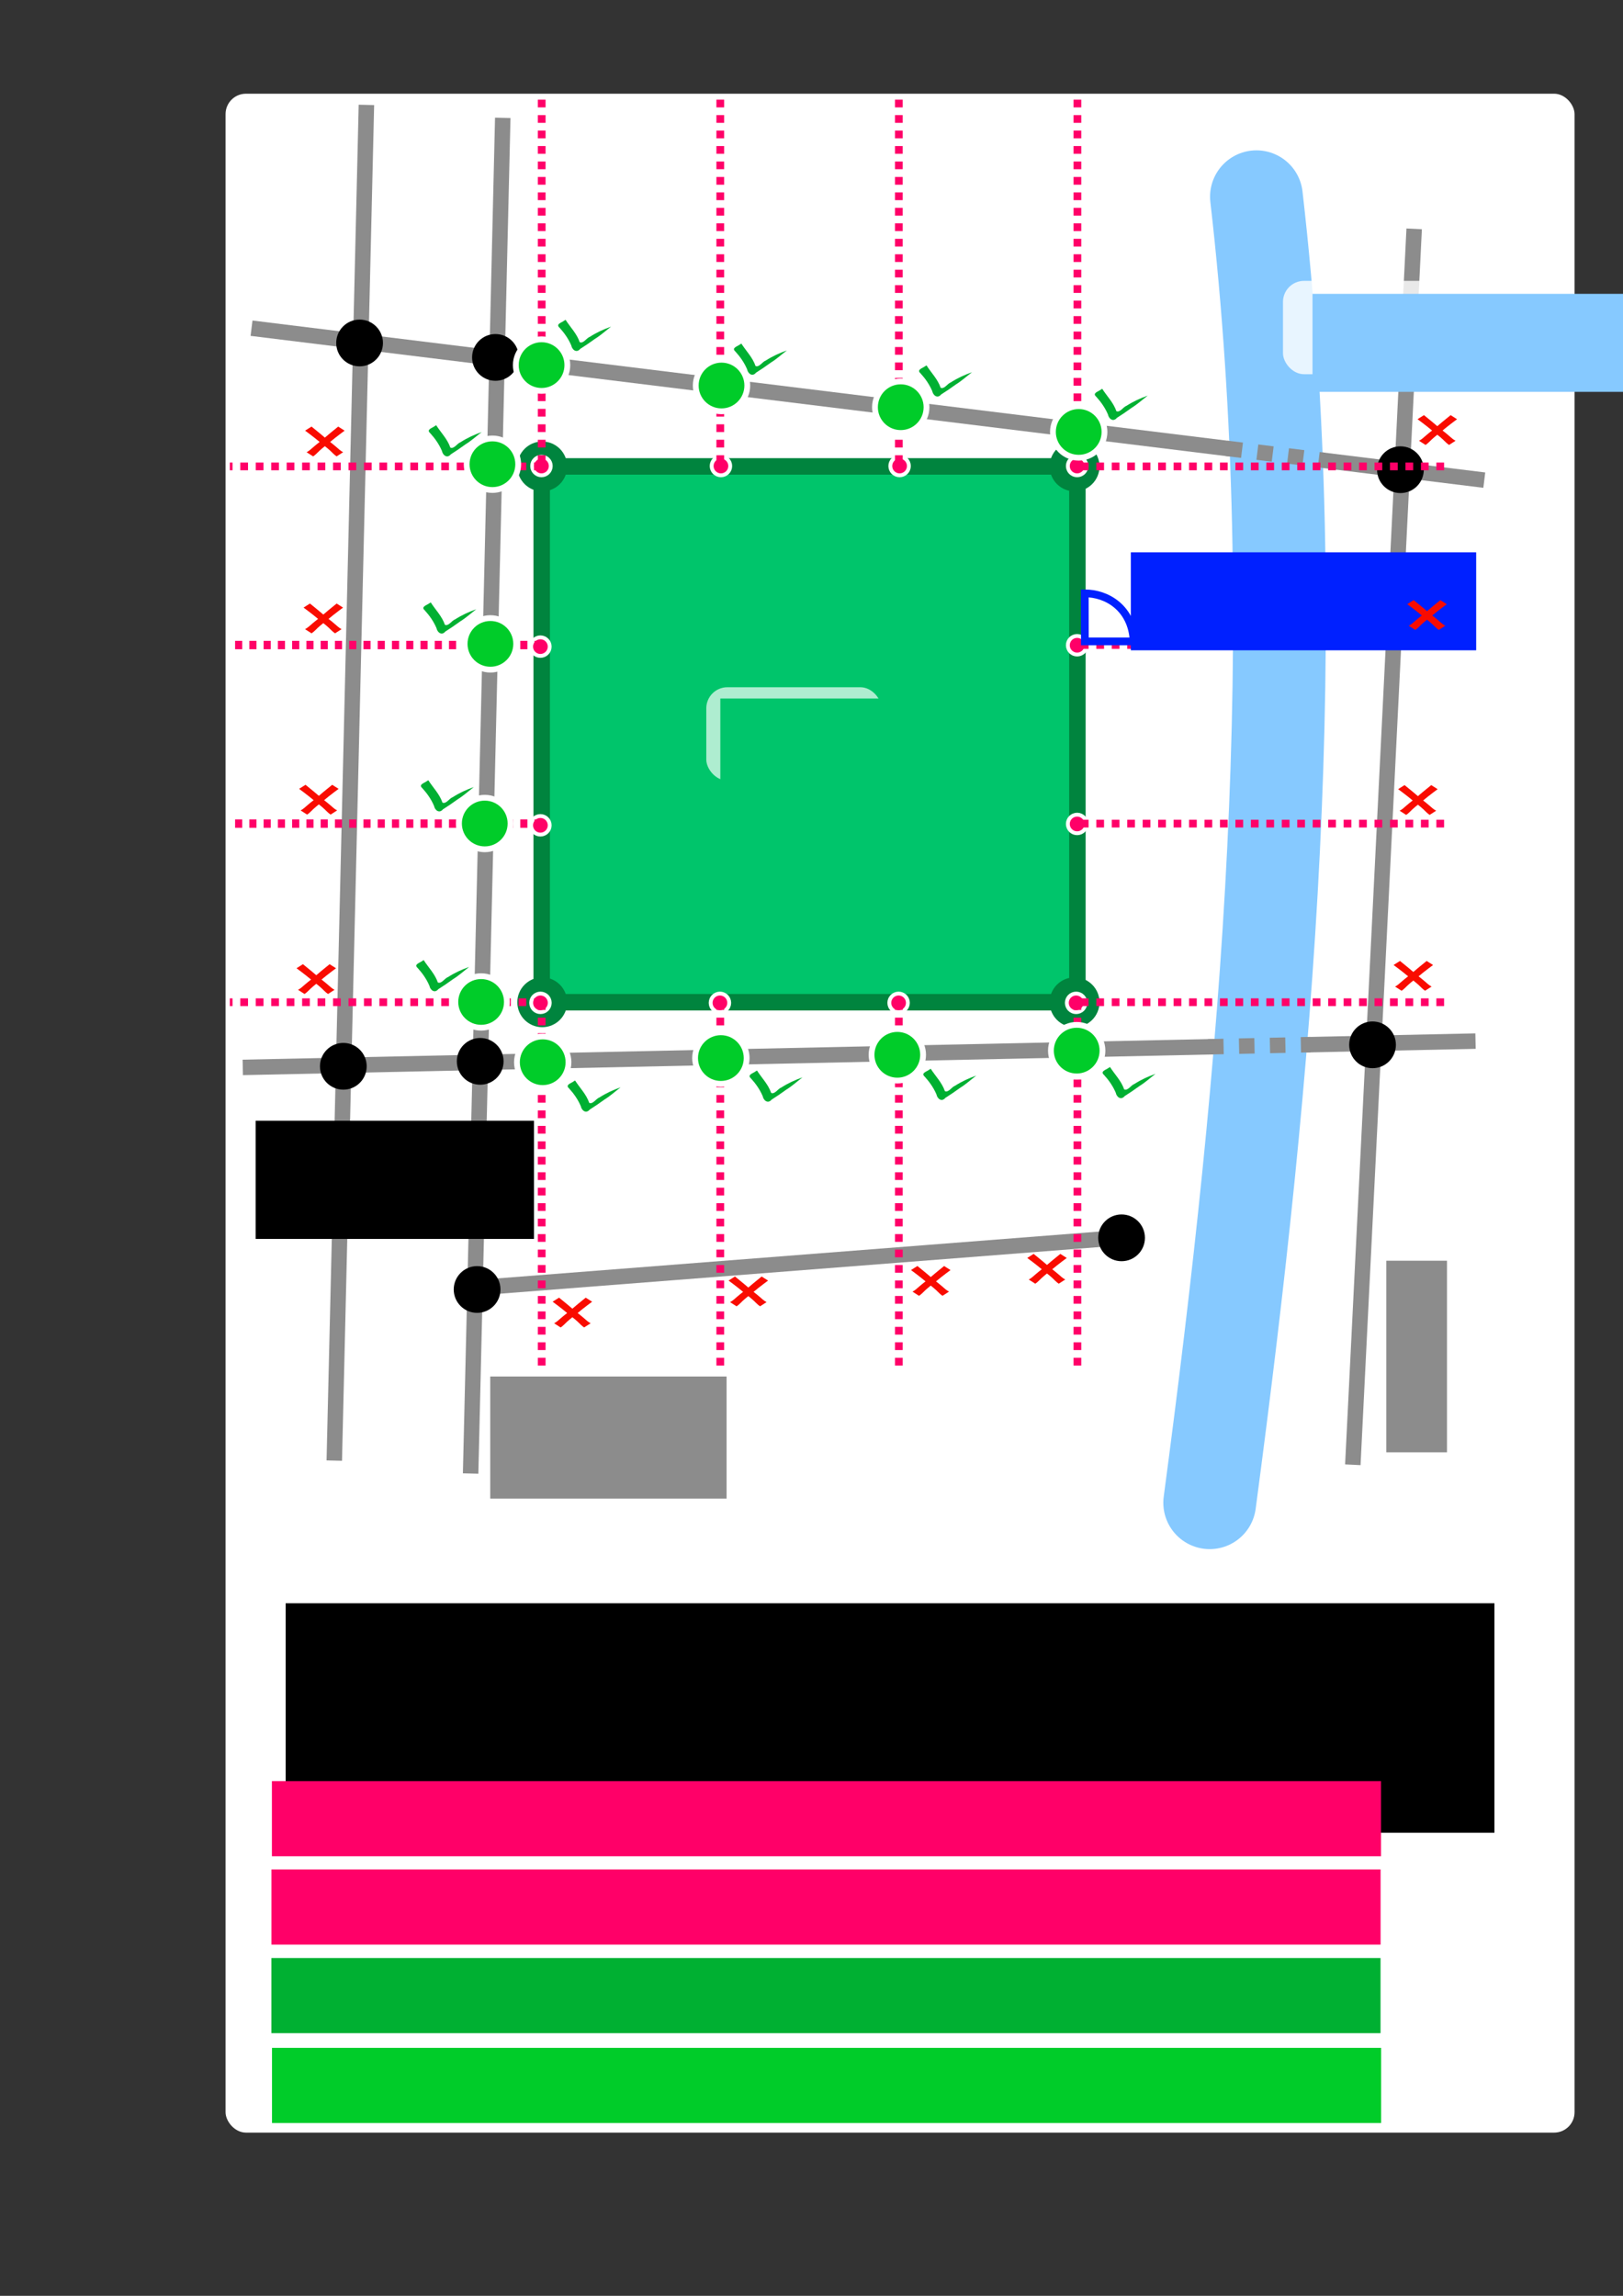 <?xml version="1.0" encoding="UTF-8" standalone="no"?>
<!-- Created with Inkscape (http://www.inkscape.org/) -->

<svg
   xmlns:dc="http://purl.org/dc/elements/1.1/"
   xmlns:cc="http://creativecommons.org/ns#"
   xmlns:rdf="http://www.w3.org/1999/02/22-rdf-syntax-ns#"
   xmlns:svg="http://www.w3.org/2000/svg"
   xmlns="http://www.w3.org/2000/svg"
   xmlns:sodipodi="http://sodipodi.sourceforge.net/DTD/sodipodi-0.dtd"
   xmlns:inkscape="http://www.inkscape.org/namespaces/inkscape"
   width="210mm"
   height="297mm"
   viewBox="0 0 210 297"
   version="1.1"
   id="svg8"
   inkscape:version="0.92.4 (unknown)"
   sodipodi:docname="get_nodes_approach_3.svg"
   inkscape:export-filename="/home/thomas/Documents/Canopy/VCity.wiki/Pictures/Canopy/accessibility/animation/get_nodes_v3_5.png"
   inkscape:export-xdpi="300"
   inkscape:export-ydpi="300">
  <rect x="0" y="0" width="210" height="297" fill="#333333" stroke="none"/>
  <defs
     id="defs2">
    <marker
       inkscape:stockid="SquareS"
       orient="auto"
       refY="0.0"
       refX="0.0"
       id="SquareS"
       style="overflow:visible"
       inkscape:isstock="true">
      <path
         id="path3706"
         d="M -5.0,-5.0 L -5.0,5.0 L 5.0,5.0 L 5.0,-5.0 L -5.0,-5.0 z "
         style="fill-rule:evenodd;stroke:#6700d6;stroke-width:1pt;stroke-opacity:1;fill:#6700d6;fill-opacity:1"
         transform="scale(0.2)" />
    </marker>
    <marker
       inkscape:stockid="DotS"
       orient="auto"
       refY="0.0"
       refX="0.0"
       id="DotS"
       style="overflow:visible"
       inkscape:isstock="true">
      <path
         id="path3697"
         d="M -2.5,-1.0 C -2.5,1.76 -4.74,4.0 -7.5,4.0 C -10.26,4.0 -12.5,1.76 -12.5,-1.0 C -12.5,-3.76 -10.26,-6.0 -7.5,-6.0 C -4.74,-6.0 -2.5,-3.76 -2.5,-1.0 z "
         style="fill-rule:evenodd;stroke:#000000;stroke-width:1pt;stroke-opacity:1;fill:#000000;fill-opacity:1"
         transform="scale(0.2) translate(7.4, 1)" />
    </marker>
    <marker
       inkscape:stockid="StopL"
       orient="auto"
       refY="0.0"
       refX="0.0"
       id="StopL"
       style="overflow:visible"
       inkscape:isstock="true">
      <path
         id="path3799"
         d="M 0.0,5.65 L 0.0,-5.65"
         style="fill:none;fill-opacity:0.75;fill-rule:evenodd;stroke:#000000;stroke-width:1pt;stroke-opacity:1"
         transform="scale(0.8)" />
    </marker>
    <marker
       inkscape:stockid="SquareM"
       orient="auto"
       refY="0.0"
       refX="0.0"
       id="SquareM"
       style="overflow:visible"
       inkscape:isstock="true">
      <path
         id="path3703"
         d="M -5.0,-5.0 L -5.0,5.0 L 5.0,5.0 L 5.0,-5.0 L -5.0,-5.0 z "
         style="fill-rule:evenodd;stroke:#000000;stroke-width:1pt;stroke-opacity:1;fill:#000000;fill-opacity:1"
         transform="scale(0.4)" />
    </marker>
    <marker
       inkscape:stockid="SquareS"
       orient="auto"
       refY="0"
       refX="0"
       id="SquareS-4"
       style="overflow:visible"
       inkscape:isstock="true">
      <path
         inkscape:connector-curvature="0"
         id="path3706-6"
         d="M -5,-5 V 5 H 5 V -5 Z"
         style="fill:#6700d6;fill-opacity:1;fill-rule:evenodd;stroke:#6700d6;stroke-width:1pt;stroke-opacity:1"
         transform="scale(0.2)" />
    </marker>
    <marker
       inkscape:stockid="SquareS"
       orient="auto"
       refY="0"
       refX="0"
       id="marker5076"
       style="overflow:visible"
       inkscape:isstock="true">
      <path
         inkscape:connector-curvature="0"
         id="path5074"
         d="M -5,-5 V 5 H 5 V -5 Z"
         style="fill:#6700d6;fill-opacity:1;fill-rule:evenodd;stroke:#6700d6;stroke-width:1pt;stroke-opacity:1"
         transform="scale(0.2)" />
    </marker>
    <marker
       inkscape:stockid="SquareS"
       orient="auto"
       refY="0"
       refX="0"
       id="SquareS-6"
       style="overflow:visible"
       inkscape:isstock="true">
      <path
         inkscape:connector-curvature="0"
         id="path3706-0"
         d="M -5,-5 V 5 H 5 V -5 Z"
         style="fill:#6700d6;fill-opacity:1;fill-rule:evenodd;stroke:#6700d6;stroke-width:1pt;stroke-opacity:1"
         transform="scale(0.2)" />
    </marker>
    <marker
       inkscape:stockid="SquareS"
       orient="auto"
       refY="0"
       refX="0"
       id="marker5076-9"
       style="overflow:visible"
       inkscape:isstock="true">
      <path
         inkscape:connector-curvature="0"
         id="path5074-7"
         d="M -5,-5 V 5 H 5 V -5 Z"
         style="fill:#6700d6;fill-opacity:1;fill-rule:evenodd;stroke:#6700d6;stroke-width:1pt;stroke-opacity:1"
         transform="scale(0.2)" />
    </marker>
    <marker
       inkscape:stockid="SquareS"
       orient="auto"
       refY="0"
       refX="0"
       id="SquareS-9"
       style="overflow:visible"
       inkscape:isstock="true">
      <path
         inkscape:connector-curvature="0"
         id="path3706-7"
         d="M -5,-5 V 5 H 5 V -5 Z"
         style="fill:#6700d6;fill-opacity:1;fill-rule:evenodd;stroke:#6700d6;stroke-width:1pt;stroke-opacity:1"
         transform="scale(0.2)" />
    </marker>
    <marker
       inkscape:stockid="SquareS"
       orient="auto"
       refY="0"
       refX="0"
       id="marker5076-8"
       style="overflow:visible"
       inkscape:isstock="true">
      <path
         inkscape:connector-curvature="0"
         id="path5074-5"
         d="M -5,-5 V 5 H 5 V -5 Z"
         style="fill:#6700d6;fill-opacity:1;fill-rule:evenodd;stroke:#6700d6;stroke-width:1pt;stroke-opacity:1"
         transform="scale(0.2)" />
    </marker>
    <marker
       inkscape:stockid="SquareS"
       orient="auto"
       refY="0"
       refX="0"
       id="SquareS-9-3"
       style="overflow:visible"
       inkscape:isstock="true">
      <path
         inkscape:connector-curvature="0"
         id="path3706-7-8"
         d="M -5,-5 V 5 H 5 V -5 Z"
         style="fill:#6700d6;fill-opacity:1;fill-rule:evenodd;stroke:#6700d6;stroke-width:1pt;stroke-opacity:1"
         transform="scale(0.2)" />
    </marker>
    <marker
       inkscape:stockid="SquareS"
       orient="auto"
       refY="0"
       refX="0"
       id="marker8241"
       style="overflow:visible"
       inkscape:isstock="true">
      <path
         inkscape:connector-curvature="0"
         id="path8239"
         d="M -5,-5 V 5 H 5 V -5 Z"
         style="fill:#6700d6;fill-opacity:1;fill-rule:evenodd;stroke:#6700d6;stroke-width:1pt;stroke-opacity:1"
         transform="scale(0.2)" />
    </marker>
    <marker
       inkscape:stockid="SquareS"
       orient="auto"
       refY="0"
       refX="0"
       id="SquareS-9-3-7"
       style="overflow:visible"
       inkscape:isstock="true">
      <path
         inkscape:connector-curvature="0"
         id="path3706-7-8-9"
         d="M -5,-5 V 5 H 5 V -5 Z"
         style="fill:#6700d6;fill-opacity:1;fill-rule:evenodd;stroke:#6700d6;stroke-width:1pt;stroke-opacity:1"
         transform="scale(0.2)" />
    </marker>
    <marker
       inkscape:stockid="SquareS"
       orient="auto"
       refY="0"
       refX="0"
       id="marker9182"
       style="overflow:visible"
       inkscape:isstock="true">
      <path
         inkscape:connector-curvature="0"
         id="path9180"
         d="M -5,-5 V 5 H 5 V -5 Z"
         style="fill:#6700d6;fill-opacity:1;fill-rule:evenodd;stroke:#6700d6;stroke-width:1pt;stroke-opacity:1"
         transform="scale(0.2)" />
    </marker>
    <marker
       inkscape:stockid="SquareS"
       orient="auto"
       refY="0"
       refX="0"
       id="SquareS-9-37"
       style="overflow:visible"
       inkscape:isstock="true">
      <path
         inkscape:connector-curvature="0"
         id="path3706-7-87"
         d="M -5,-5 V 5 H 5 V -5 Z"
         style="fill:#6700d6;fill-opacity:1;fill-rule:evenodd;stroke:#6700d6;stroke-width:1pt;stroke-opacity:1"
         transform="scale(0.2)" />
    </marker>
    <marker
       inkscape:stockid="SquareS"
       orient="auto"
       refY="0"
       refX="0"
       id="marker9188"
       style="overflow:visible"
       inkscape:isstock="true">
      <path
         inkscape:connector-curvature="0"
         id="path9186"
         d="M -5,-5 V 5 H 5 V -5 Z"
         style="fill:#6700d6;fill-opacity:1;fill-rule:evenodd;stroke:#6700d6;stroke-width:1pt;stroke-opacity:1"
         transform="scale(0.2)" />
    </marker>
    <marker
       inkscape:stockid="SquareS"
       orient="auto"
       refY="0"
       refX="0"
       id="SquareS-6-4"
       style="overflow:visible"
       inkscape:isstock="true">
      <path
         inkscape:connector-curvature="0"
         id="path3706-0-1"
         d="M -5,-5 V 5 H 5 V -5 Z"
         style="fill:#6700d6;fill-opacity:1;fill-rule:evenodd;stroke:#6700d6;stroke-width:1pt;stroke-opacity:1"
         transform="scale(0.2)" />
    </marker>
    <marker
       inkscape:stockid="SquareS"
       orient="auto"
       refY="0"
       refX="0"
       id="marker9194"
       style="overflow:visible"
       inkscape:isstock="true">
      <path
         inkscape:connector-curvature="0"
         id="path9192"
         d="M -5,-5 V 5 H 5 V -5 Z"
         style="fill:#6700d6;fill-opacity:1;fill-rule:evenodd;stroke:#6700d6;stroke-width:1pt;stroke-opacity:1"
         transform="scale(0.2)" />
    </marker>
    <marker
       inkscape:stockid="SquareS"
       orient="auto"
       refY="0"
       refX="0"
       id="SquareS-4-9"
       style="overflow:visible"
       inkscape:isstock="true">
      <path
         inkscape:connector-curvature="0"
         id="path3706-6-0"
         d="M -5,-5 V 5 H 5 V -5 Z"
         style="fill:#6700d6;fill-opacity:1;fill-rule:evenodd;stroke:#6700d6;stroke-width:1pt;stroke-opacity:1"
         transform="scale(0.2)" />
    </marker>
    <marker
       inkscape:stockid="SquareS"
       orient="auto"
       refY="0"
       refX="0"
       id="marker9200"
       style="overflow:visible"
       inkscape:isstock="true">
      <path
         inkscape:connector-curvature="0"
         id="path9198"
         d="M -5,-5 V 5 H 5 V -5 Z"
         style="fill:#6700d6;fill-opacity:1;fill-rule:evenodd;stroke:#6700d6;stroke-width:1pt;stroke-opacity:1"
         transform="scale(0.2)" />
    </marker>
    <marker
       inkscape:stockid="SquareS"
       orient="auto"
       refY="0"
       refX="0"
       id="SquareS-98"
       style="overflow:visible"
       inkscape:isstock="true">
      <path
         inkscape:connector-curvature="0"
         id="path3706-8"
         d="M -5,-5 V 5 H 5 V -5 Z"
         style="fill:#6700d6;fill-opacity:1;fill-rule:evenodd;stroke:#6700d6;stroke-width:1pt;stroke-opacity:1"
         transform="scale(0.2)" />
    </marker>
    <marker
       inkscape:stockid="SquareS"
       orient="auto"
       refY="0"
       refX="0"
       id="marker9206"
       style="overflow:visible"
       inkscape:isstock="true">
      <path
         inkscape:connector-curvature="0"
         id="path9204"
         d="M -5,-5 V 5 H 5 V -5 Z"
         style="fill:#6700d6;fill-opacity:1;fill-rule:evenodd;stroke:#6700d6;stroke-width:1pt;stroke-opacity:1"
         transform="scale(0.2)" />
    </marker>
    <marker
       inkscape:stockid="SquareS"
       orient="auto"
       refY="0"
       refX="0"
       id="SquareS-98-9"
       style="overflow:visible"
       inkscape:isstock="true">
      <path
         inkscape:connector-curvature="0"
         id="path3706-8-9"
         d="M -5,-5 V 5 H 5 V -5 Z"
         style="fill:#ff0068;fill-opacity:1;fill-rule:evenodd;stroke:#ff0068;stroke-width:1pt;stroke-opacity:1"
         transform="scale(0.2)" />
    </marker>
    <marker
       inkscape:stockid="SquareS"
       orient="auto"
       refY="0"
       refX="0"
       id="marker13451"
       style="overflow:visible"
       inkscape:isstock="true">
      <path
         inkscape:connector-curvature="0"
         id="path13449"
         d="M -5,-5 V 5 H 5 V -5 Z"
         style="fill:#6700d6;fill-opacity:1;fill-rule:evenodd;stroke:#6700d6;stroke-width:1pt;stroke-opacity:1"
         transform="scale(0.2)" />
    </marker>
    <marker
       inkscape:stockid="SquareS"
       orient="auto"
       refY="0"
       refX="0"
       id="SquareS-98-9-2"
       style="overflow:visible"
       inkscape:isstock="true">
      <path
         inkscape:connector-curvature="0"
         id="path3706-8-9-4"
         d="M -5,-5 V 5 H 5 V -5 Z"
         style="fill:#6700d6;fill-opacity:1;fill-rule:evenodd;stroke:#6700d6;stroke-width:1pt;stroke-opacity:1"
         transform="scale(0.2)" />
    </marker>
    <marker
       inkscape:stockid="SquareS"
       orient="auto"
       refY="0"
       refX="0"
       id="marker14056"
       style="overflow:visible"
       inkscape:isstock="true">
      <path
         inkscape:connector-curvature="0"
         id="path14054"
         d="M -5,-5 V 5 H 5 V -5 Z"
         style="fill:#6700d6;fill-opacity:1;fill-rule:evenodd;stroke:#6700d6;stroke-width:1pt;stroke-opacity:1"
         transform="scale(0.2)" />
    </marker>
    <marker
       inkscape:stockid="SquareS"
       orient="auto"
       refY="0"
       refX="0"
       id="SquareS-98-9-7"
       style="overflow:visible"
       inkscape:isstock="true">
      <path
         inkscape:connector-curvature="0"
         id="path3706-8-9-1"
         d="M -5,-5 V 5 H 5 V -5 Z"
         style="fill:#6700d6;fill-opacity:1;fill-rule:evenodd;stroke:#6700d6;stroke-width:1pt;stroke-opacity:1"
         transform="scale(0.2)" />
    </marker>
    <marker
       inkscape:stockid="SquareS"
       orient="auto"
       refY="0"
       refX="0"
       id="marker14056-2"
       style="overflow:visible"
       inkscape:isstock="true">
      <path
         inkscape:connector-curvature="0"
         id="path14054-2"
         d="M -5,-5 V 5 H 5 V -5 Z"
         style="fill:#6700d6;fill-opacity:1;fill-rule:evenodd;stroke:#6700d6;stroke-width:1pt;stroke-opacity:1"
         transform="scale(0.2)" />
    </marker>
    <marker
       inkscape:stockid="SquareS"
       orient="auto"
       refY="0"
       refX="0"
       id="SquareS-98-9-21"
       style="overflow:visible"
       inkscape:isstock="true">
      <path
         inkscape:connector-curvature="0"
         id="path3706-8-9-7"
         d="M -5,-5 V 5 H 5 V -5 Z"
         style="fill:#6700d6;fill-opacity:1;fill-rule:evenodd;stroke:#6700d6;stroke-width:1pt;stroke-opacity:1"
         transform="scale(0.2)" />
    </marker>
    <marker
       inkscape:stockid="SquareS"
       orient="auto"
       refY="0"
       refX="0"
       id="marker14056-5"
       style="overflow:visible"
       inkscape:isstock="true">
      <path
         inkscape:connector-curvature="0"
         id="path14054-1"
         d="M -5,-5 V 5 H 5 V -5 Z"
         style="fill:#6700d6;fill-opacity:1;fill-rule:evenodd;stroke:#6700d6;stroke-width:1pt;stroke-opacity:1"
         transform="scale(0.2)" />
    </marker>
    <marker
       inkscape:stockid="SquareS"
       orient="auto"
       refY="0"
       refX="0"
       id="SquareS-98-9-4"
       style="overflow:visible"
       inkscape:isstock="true">
      <path
         inkscape:connector-curvature="0"
         id="path3706-8-9-17"
         d="M -5,-5 V 5 H 5 V -5 Z"
         style="fill:#6700d6;fill-opacity:1;fill-rule:evenodd;stroke:#6700d6;stroke-width:1pt;stroke-opacity:1"
         transform="scale(0.2)" />
    </marker>
    <marker
       inkscape:stockid="SquareS"
       orient="auto"
       refY="0"
       refX="0"
       id="marker14056-1"
       style="overflow:visible"
       inkscape:isstock="true">
      <path
         inkscape:connector-curvature="0"
         id="path14054-11"
         d="M -5,-5 V 5 H 5 V -5 Z"
         style="fill:#6700d6;fill-opacity:1;fill-rule:evenodd;stroke:#6700d6;stroke-width:1pt;stroke-opacity:1"
         transform="scale(0.2)" />
    </marker>
    <marker
       inkscape:stockid="SquareS"
       orient="auto"
       refY="0"
       refX="0"
       id="SquareS-98-9-4-4"
       style="overflow:visible"
       inkscape:isstock="true">
      <path
         inkscape:connector-curvature="0"
         id="path3706-8-9-17-0"
         d="M -5,-5 V 5 H 5 V -5 Z"
         style="fill:#6700d6;fill-opacity:1;fill-rule:evenodd;stroke:#6700d6;stroke-width:1pt;stroke-opacity:1"
         transform="scale(0.2)" />
    </marker>
    <marker
       inkscape:stockid="SquareS"
       orient="auto"
       refY="0"
       refX="0"
       id="marker19399"
       style="overflow:visible"
       inkscape:isstock="true">
      <path
         inkscape:connector-curvature="0"
         id="path19397"
         d="M -5,-5 V 5 H 5 V -5 Z"
         style="fill:#6700d6;fill-opacity:1;fill-rule:evenodd;stroke:#6700d6;stroke-width:1pt;stroke-opacity:1"
         transform="scale(0.2)" />
    </marker>
    <marker
       inkscape:stockid="SquareS"
       orient="auto"
       refY="0"
       refX="0"
       id="SquareS-98-9-21-8"
       style="overflow:visible"
       inkscape:isstock="true">
      <path
         inkscape:connector-curvature="0"
         id="path3706-8-9-7-5"
         d="M -5,-5 V 5 H 5 V -5 Z"
         style="fill:#6700d6;fill-opacity:1;fill-rule:evenodd;stroke:#6700d6;stroke-width:1pt;stroke-opacity:1"
         transform="scale(0.2)" />
    </marker>
    <marker
       inkscape:stockid="SquareS"
       orient="auto"
       refY="0"
       refX="0"
       id="marker19405"
       style="overflow:visible"
       inkscape:isstock="true">
      <path
         inkscape:connector-curvature="0"
         id="path19403"
         d="M -5,-5 V 5 H 5 V -5 Z"
         style="fill:#6700d6;fill-opacity:1;fill-rule:evenodd;stroke:#6700d6;stroke-width:1pt;stroke-opacity:1"
         transform="scale(0.2)" />
    </marker>
    <marker
       inkscape:stockid="SquareS"
       orient="auto"
       refY="0"
       refX="0"
       id="SquareS-98-9-7-1"
       style="overflow:visible"
       inkscape:isstock="true">
      <path
         inkscape:connector-curvature="0"
         id="path3706-8-9-1-6"
         d="M -5,-5 V 5 H 5 V -5 Z"
         style="fill:#6700d6;fill-opacity:1;fill-rule:evenodd;stroke:#6700d6;stroke-width:1pt;stroke-opacity:1"
         transform="scale(0.2)" />
    </marker>
    <marker
       inkscape:stockid="SquareS"
       orient="auto"
       refY="0"
       refX="0"
       id="marker19411"
       style="overflow:visible"
       inkscape:isstock="true">
      <path
         inkscape:connector-curvature="0"
         id="path19409"
         d="M -5,-5 V 5 H 5 V -5 Z"
         style="fill:#6700d6;fill-opacity:1;fill-rule:evenodd;stroke:#6700d6;stroke-width:1pt;stroke-opacity:1"
         transform="scale(0.2)" />
    </marker>
    <marker
       inkscape:stockid="SquareS"
       orient="auto"
       refY="0"
       refX="0"
       id="SquareS-98-9-2-6"
       style="overflow:visible"
       inkscape:isstock="true">
      <path
         inkscape:connector-curvature="0"
         id="path3706-8-9-4-2"
         d="M -5,-5 V 5 H 5 V -5 Z"
         style="fill:#6700d6;fill-opacity:1;fill-rule:evenodd;stroke:#6700d6;stroke-width:1pt;stroke-opacity:1"
         transform="scale(0.2)" />
    </marker>
    <marker
       inkscape:stockid="SquareS"
       orient="auto"
       refY="0"
       refX="0"
       id="marker19417"
       style="overflow:visible"
       inkscape:isstock="true">
      <path
         inkscape:connector-curvature="0"
         id="path19415"
         d="M -5,-5 V 5 H 5 V -5 Z"
         style="fill:#6700d6;fill-opacity:1;fill-rule:evenodd;stroke:#6700d6;stroke-width:1pt;stroke-opacity:1"
         transform="scale(0.2)" />
    </marker>
    <marker
       inkscape:stockid="SquareS"
       orient="auto"
       refY="0"
       refX="0"
       id="SquareS-98-9-1"
       style="overflow:visible"
       inkscape:isstock="true">
      <path
         inkscape:connector-curvature="0"
         id="path3706-8-9-9"
         d="M -5,-5 V 5 H 5 V -5 Z"
         style="fill:#6700d6;fill-opacity:1;fill-rule:evenodd;stroke:#6700d6;stroke-width:1pt;stroke-opacity:1"
         transform="scale(0.2)" />
    </marker>
    <marker
       inkscape:stockid="SquareS"
       orient="auto"
       refY="0"
       refX="0"
       id="marker19423"
       style="overflow:visible"
       inkscape:isstock="true">
      <path
         inkscape:connector-curvature="0"
         id="path19421"
         d="M -5,-5 V 5 H 5 V -5 Z"
         style="fill:#6700d6;fill-opacity:1;fill-rule:evenodd;stroke:#6700d6;stroke-width:1pt;stroke-opacity:1"
         transform="scale(0.2)" />
    </marker>
    <clipPath
       clipPathUnits="userSpaceOnUse"
       id="clipPath28836">
      <path
         style="fill:none;stroke:#000000;stroke-width:0.265px;stroke-linecap:butt;stroke-linejoin:miter;stroke-opacity:1"
         d="m -26.958,37.206 v 10.414 h 10.34 V 37.317 Z"
         id="path28838"
         inkscape:connector-curvature="0" />
    </clipPath>
  </defs>
  <sodipodi:namedview
     id="base"
     pagecolor="#ffffff"
     bordercolor="#666666"
     borderopacity="1.0"
     inkscape:pageopacity="0.0"
     inkscape:pageshadow="2"
     inkscape:zoom="1.3581944"
     inkscape:cx="256.28612"
     inkscape:cy="610.56966"
     inkscape:document-units="mm"
     inkscape:current-layer="layer3"
     showgrid="false"
     inkscape:window-width="1853"
     inkscape:window-height="1145"
     inkscape:window-x="67"
     inkscape:window-y="27"
     inkscape:window-maximized="1"
     showguides="true"
     inkscape:guide-bbox="true"
     inkscape:lockguides="true">
    <sodipodi:guide
       position="329.217,215.068"
       orientation="1,0"
       id="guide2990"
       inkscape:locked="true" />
    <sodipodi:guide
       position="363.046,173.302"
       orientation="0,1"
       inkscape:locked="true"
       id="guide2992" />
  </sodipodi:namedview>
  <g
     inkscape:label="base"
     inkscape:groupmode="layer"
     id="layer1"
     style="display:inline">
    <rect
       style="display:inline;opacity:1;fill:#ffffff;fill-opacity:1;stroke:none;stroke-width:0.191;stroke-linecap:round;stroke-linejoin:round;stroke-miterlimit:4;stroke-dasharray:none;stroke-dashoffset:0;stroke-opacity:1"
       id="rect1657"
       width="174.545"
       height="263.766"
       x="29.186"
       y="12.122"
       ry="2.641" />
    <path
       style="display:inline;fill:none;stroke:#8c8c8c;stroke-width:2;stroke-linecap:butt;stroke-linejoin:miter;stroke-miterlimit:4;stroke-dasharray:none;stroke-opacity:1"
       d="m 61.676,166.594 83.802,-6.523"
       id="path843-7"
       inkscape:connector-curvature="0"
       sodipodi:nodetypes="cc" />
    <rect
       style="display:inline;opacity:1;fill:#00c56b;fill-opacity:1;stroke:#00843e;stroke-width:2.132;stroke-linecap:round;stroke-linejoin:round;stroke-miterlimit:4;stroke-dasharray:none;stroke-dashoffset:0;stroke-opacity:1"
       id="rect837"
       width="69.314"
       height="69.314"
       x="70.091"
       y="60.339" />
    <path
       style="display:inline;fill:none;stroke:#8c8c8c;stroke-width:2;stroke-linecap:butt;stroke-linejoin:miter;stroke-miterlimit:4;stroke-dasharray:none;stroke-opacity:1"
       d="M 32.546,42.458 192.052,62.113"
       id="path841"
       inkscape:connector-curvature="0" />
    <path
       style="display:inline;fill:none;stroke:#8c8c8c;stroke-width:2;stroke-linecap:butt;stroke-linejoin:miter;stroke-miterlimit:4;stroke-dasharray:none;stroke-opacity:1"
       d="M 31.412,138.086 190.918,134.684"
       id="path843"
       inkscape:connector-curvature="0" />
    <path
       style="display:inline;fill:none;stroke:#8c8c8c;stroke-width:2;stroke-linecap:butt;stroke-linejoin:miter;stroke-miterlimit:4;stroke-dasharray:none;stroke-opacity:1"
       d="M 65.052,15.244 60.894,190.624"
       id="path845"
       inkscape:connector-curvature="0" />
    <path
       style="display:inline;fill:none;stroke:#8c8c8c;stroke-width:2;stroke-linecap:butt;stroke-linejoin:miter;stroke-miterlimit:4;stroke-dasharray:none;stroke-opacity:1"
       d="m 182.98,29.607 -7.938,159.884"
       id="path851"
       inkscape:connector-curvature="0" />
    <path
       style="display:inline;fill:none;stroke:#86c9ff;stroke-width:12;stroke-linecap:round;stroke-linejoin:miter;stroke-miterlimit:4;stroke-dasharray:none;stroke-opacity:1"
       d="m 162.57,25.449 c 6.479,56.318 1.443,112.637 -6.048,168.955"
       id="path874"
       inkscape:connector-curvature="0"
       sodipodi:nodetypes="cc" />
    <path
       style="display:inline;fill:none;stroke:#8c8c8c;stroke-width:2;stroke-linecap:butt;stroke-linejoin:miter;stroke-miterlimit:4;stroke-dasharray:2, 2;stroke-dashoffset:0;stroke-opacity:1"
       d="m 158.719,58.002 12.618,1.556"
       id="path841-8"
       inkscape:connector-curvature="0"
       sodipodi:nodetypes="cc" />
    <path
       style="display:inline;fill:none;stroke:#8c8c8c;stroke-width:2;stroke-linecap:butt;stroke-linejoin:miter;stroke-miterlimit:4;stroke-dasharray:2, 2;stroke-dashoffset:0;stroke-opacity:1"
       d="m 156.32,135.42 13.247,-0.283"
       id="path841-8-1"
       inkscape:connector-curvature="0"
       sodipodi:nodetypes="cc" />
    <circle
       style="display:inline;opacity:1;fill:#000000;fill-opacity:1;stroke:none;stroke-width:2;stroke-linecap:round;stroke-linejoin:round;stroke-miterlimit:4;stroke-dasharray:2, 2;stroke-dashoffset:0;stroke-opacity:1"
       id="path947"
       cx="64.107"
       cy="46.238"
       r="3.024" />
    <circle
       style="display:inline;opacity:1;fill:#000000;fill-opacity:1;stroke:none;stroke-width:2;stroke-linecap:round;stroke-linejoin:round;stroke-miterlimit:4;stroke-dasharray:2, 2;stroke-dashoffset:0;stroke-opacity:1"
       id="path947-73"
       cx="62.133"
       cy="137.303"
       r="3.024" />
    <circle
       style="display:inline;opacity:1;fill:#000000;fill-opacity:1;stroke:none;stroke-width:2;stroke-linecap:round;stroke-linejoin:round;stroke-miterlimit:4;stroke-dasharray:2, 2;stroke-dashoffset:0;stroke-opacity:1"
       id="path947-4"
       cx="181.201"
       cy="60.763"
       r="3.024" />
    <circle
       style="display:inline;opacity:1;fill:#000000;fill-opacity:1;stroke:none;stroke-width:2;stroke-linecap:round;stroke-linejoin:round;stroke-miterlimit:4;stroke-dasharray:2, 2;stroke-dashoffset:0;stroke-opacity:1"
       id="path947-8"
       cx="177.593"
       cy="135.165"
       r="3.024" />
    <circle
       style="display:inline;opacity:1;fill:#000000;fill-opacity:1;stroke:none;stroke-width:2;stroke-linecap:round;stroke-linejoin:round;stroke-miterlimit:4;stroke-dasharray:2, 2;stroke-dashoffset:0;stroke-opacity:1"
       id="path947-94"
       cx="61.732"
       cy="166.815"
       r="3.024" />
    <circle
       style="display:inline;opacity:1;fill:#000000;fill-opacity:1;stroke:none;stroke-width:2;stroke-linecap:round;stroke-linejoin:round;stroke-miterlimit:4;stroke-dasharray:2, 2;stroke-dashoffset:0;stroke-opacity:1"
       id="path947-955"
       cx="145.12"
       cy="160.133"
       r="3.024" />
    <circle
       style="display:inline;opacity:1;fill:#00843e;fill-opacity:1;stroke:none;stroke-width:2.132;stroke-linecap:round;stroke-linejoin:round;stroke-miterlimit:4;stroke-dasharray:2.132, 2.132;stroke-dashoffset:0;stroke-opacity:1"
       id="path947-2"
       cx="70.16"
       cy="60.341"
       r="3.224" />
    <circle
       style="display:inline;opacity:1;fill:#00843e;fill-opacity:1;stroke:none;stroke-width:2.132;stroke-linecap:round;stroke-linejoin:round;stroke-miterlimit:4;stroke-dasharray:2.132, 2.132;stroke-dashoffset:0;stroke-opacity:1"
       id="path947-2-7"
       cx="139.039"
       cy="60.341"
       r="3.224" />
    <circle
       style="display:inline;opacity:1;fill:#00843e;fill-opacity:1;stroke:none;stroke-width:2.132;stroke-linecap:round;stroke-linejoin:round;stroke-miterlimit:4;stroke-dasharray:2.132, 2.132;stroke-dashoffset:0;stroke-opacity:1"
       id="path947-2-9"
       cx="139.039"
       cy="129.661"
       r="3.224" />
    <circle
       style="display:inline;opacity:1;fill:#00843e;fill-opacity:1;stroke:none;stroke-width:2.132;stroke-linecap:round;stroke-linejoin:round;stroke-miterlimit:4;stroke-dasharray:2.132, 2.132;stroke-dashoffset:0;stroke-opacity:1"
       id="path947-2-0"
       cx="70.16"
       cy="129.661"
       r="3.224" />
    <rect
       style="display:inline;opacity:1;fill:#ffffff;fill-opacity:0.682;stroke:none;stroke-width:0.176;stroke-linecap:round;stroke-linejoin:round;stroke-miterlimit:4;stroke-dasharray:none;stroke-dashoffset:0;stroke-opacity:1"
       id="rect1358-5"
       width="22.666"
       height="12.078"
       x="91.387"
       y="88.905"
       ry="2.727" />
    <rect
       style="display:inline;opacity:1;fill:#ffffff;fill-opacity:0.811;stroke:none;stroke-width:0.2;stroke-linecap:round;stroke-linejoin:round;stroke-miterlimit:4;stroke-dasharray:none;stroke-dashoffset:0;stroke-opacity:1"
       id="rect1358"
       width="29.416"
       height="12.078"
       x="166.004"
       y="36.333"
       ry="2.727" />
    <flowRoot
       xml:space="preserve"
       id="flowRoot1219"
       style="font-style:normal;font-variant:normal;font-weight:normal;font-stretch:normal;font-size:40px;line-height:1.25;font-family:Dyuthi;-inkscape-font-specification:Dyuthi;letter-spacing:0px;word-spacing:0px;display:inline;fill:#86c9ff;fill-opacity:1;stroke:none"
       transform="matrix(0.21,0,0,0.21,62.985,27.407)"><flowRegion
         id="flowRegion1221"
         style="font-style:normal;font-variant:normal;font-weight:normal;font-stretch:normal;font-family:Dyuthi;-inkscape-font-specification:Dyuthi;fill:#86c9ff;fill-opacity:1"><rect
           id="rect1223"
           width="212.782"
           height="60.374"
           x="508.764"
           y="50.508"
           style="font-style:normal;font-variant:normal;font-weight:normal;font-stretch:normal;font-family:Dyuthi;-inkscape-font-specification:Dyuthi;fill:#86c9ff;fill-opacity:1" /></flowRegion><flowPara
         id="flowPara1225"
         style="font-style:normal;font-variant:normal;font-weight:normal;font-stretch:normal;font-family:Purisa;-inkscape-font-specification:Purisa;fill:#86c9ff;fill-opacity:1">River</flowPara></flowRoot>    <flowRoot
       xml:space="preserve"
       id="flowRoot1219-6"
       style="font-style:normal;font-variant:normal;font-weight:normal;font-stretch:normal;font-size:40px;line-height:1.25;font-family:Dyuthi;-inkscape-font-specification:Dyuthi;letter-spacing:0px;word-spacing:0px;display:inline;fill:#00c56b;fill-opacity:1;stroke:none"
       transform="matrix(0.21,0,0,0.21,-13.637,79.754)"><flowRegion
         id="flowRegion1221-0"
         style="font-style:normal;font-variant:normal;font-weight:normal;font-stretch:normal;font-family:Dyuthi;-inkscape-font-specification:Dyuthi;fill:#00c56b;fill-opacity:1"><rect
           id="rect1223-6"
           width="212.782"
           height="60.374"
           x="508.764"
           y="50.508"
           style="font-style:normal;font-variant:normal;font-weight:normal;font-stretch:normal;font-family:Dyuthi;-inkscape-font-specification:Dyuthi;fill:#00c56b;fill-opacity:1" /></flowRegion><flowPara
         id="flowPara1225-9"
         style="font-style:normal;font-variant:normal;font-weight:normal;font-stretch:normal;font-family:Purisa;-inkscape-font-specification:Purisa;fill:#00c56b;fill-opacity:1">Park</flowPara></flowRoot>    <flowRoot
       xml:space="preserve"
       id="flowRoot1219-68-43"
       style="font-style:normal;font-variant:normal;font-weight:normal;font-stretch:normal;font-size:40px;line-height:1.25;font-family:Dyuthi;-inkscape-font-specification:Dyuthi;letter-spacing:0px;word-spacing:0px;display:inline;fill:#000000;fill-opacity:1;stroke:none"
       transform="matrix(0.206,0,0,0.206,-67.844,197.003)"><flowRegion
         id="flowRegion1221-08-0"
         style="font-style:normal;font-variant:normal;font-weight:normal;font-stretch:normal;font-family:Dyuthi;-inkscape-font-specification:Dyuthi;fill:#000000;fill-opacity:1"><rect
           id="rect1223-67-9"
           width="759.241"
           height="144.123"
           x="508.764"
           y="50.508"
           style="font-style:normal;font-variant:normal;font-weight:normal;font-stretch:normal;font-family:Dyuthi;-inkscape-font-specification:Dyuthi;fill:#000000;fill-opacity:1" /></flowRegion><flowPara
         style="font-style:normal;font-variant:normal;font-weight:normal;font-stretch:normal;font-family:Purisa;-inkscape-font-specification:Purisa;fill:#000000;fill-opacity:1"
         id="flowPara1263-6">How to get closest network nodes/points around a park ? </flowPara></flowRoot>    <flowRoot
       xml:space="preserve"
       id="flowRoot1219-68-4-6"
       style="font-style:normal;font-variant:normal;font-weight:normal;font-stretch:normal;font-size:40px;line-height:1.25;font-family:Dyuthi;-inkscape-font-specification:Dyuthi;letter-spacing:0px;word-spacing:0px;display:inline;fill:#8c8c8c;fill-opacity:1;stroke:none"
       transform="matrix(0,-0.071,0.071,0,175.787,224.003)"><flowRegion
         id="flowRegion1221-08-4-8"
         style="font-style:normal;font-variant:normal;font-weight:normal;font-stretch:normal;font-family:Dyuthi;-inkscape-font-specification:Dyuthi;fill:#8c8c8c;fill-opacity:1"><rect
           id="rect1223-67-6-5"
           width="349.136"
           height="110.578"
           x="508.764"
           y="50.508"
           style="font-style:normal;font-variant:normal;font-weight:normal;font-stretch:normal;font-family:Dyuthi;-inkscape-font-specification:Dyuthi;fill:#8c8c8c;fill-opacity:1" /></flowRegion><flowPara
         style="font-style:normal;font-variant:normal;font-weight:normal;font-stretch:normal;font-family:Purisa;-inkscape-font-specification:Purisa;fill:#8c8c8c;fill-opacity:1"
         id="flowPara1263-5-4">T. Leysens, IMU, Liris, 2019</flowPara></flowRoot>    <path
       style="display:inline;fill:none;stroke:#8c8c8c;stroke-width:2;stroke-linecap:butt;stroke-linejoin:miter;stroke-miterlimit:4;stroke-dasharray:none;stroke-opacity:1"
       d="M 47.41,13.57 43.253,188.951"
       id="path845-4"
       inkscape:connector-curvature="0" />
    <circle
       style="display:inline;opacity:1;fill:#000000;fill-opacity:1;stroke:none;stroke-width:2;stroke-linecap:round;stroke-linejoin:round;stroke-miterlimit:4;stroke-dasharray:2, 2;stroke-dashoffset:0;stroke-opacity:1"
       id="path947-9"
       cx="46.527"
       cy="44.368"
       r="3.024" />
    <circle
       style="display:inline;opacity:1;fill:#000000;fill-opacity:1;stroke:none;stroke-width:2;stroke-linecap:round;stroke-linejoin:round;stroke-miterlimit:4;stroke-dasharray:2, 2;stroke-dashoffset:0;stroke-opacity:1"
       id="path947-73-8"
       cx="44.423"
       cy="137.941"
       r="3.024" />
    <flowRoot
       xml:space="preserve"
       id="flowRoot1219-68"
       style="font-style:normal;font-variant:normal;font-weight:normal;font-stretch:normal;font-size:40px;line-height:1.25;font-family:Dyuthi;-inkscape-font-specification:Dyuthi;letter-spacing:0px;word-spacing:0px;display:inline;fill:#000000;fill-opacity:1;stroke:none"
       transform="matrix(0.136,0,0,0.136,-36.116,138.12)"><flowRegion
         id="flowRegion1221-08"
         style="font-style:normal;font-variant:normal;font-weight:normal;font-stretch:normal;font-family:Dyuthi;-inkscape-font-specification:Dyuthi;fill:#000000;fill-opacity:1"><rect
           id="rect1223-67"
           width="264.81"
           height="112.402"
           x="508.764"
           y="50.508"
           style="font-style:normal;font-variant:normal;font-weight:normal;font-stretch:normal;font-family:Dyuthi;-inkscape-font-specification:Dyuthi;fill:#000000;fill-opacity:1" /></flowRegion><flowPara
         id="flowPara1225-5"
         style="font-style:normal;font-variant:normal;font-weight:normal;font-stretch:normal;font-family:Purisa;-inkscape-font-specification:Purisa;fill:#000000;fill-opacity:1">Network</flowPara><flowPara
         style="font-style:normal;font-variant:normal;font-weight:normal;font-stretch:normal;font-family:Purisa;-inkscape-font-specification:Purisa;fill:#000000;fill-opacity:1"
         id="flowPara1263">Node/Point</flowPara></flowRoot>    <flowRoot
       xml:space="preserve"
       id="flowRoot1219-68-4"
       style="font-style:normal;font-variant:normal;font-weight:normal;font-stretch:normal;font-size:40px;line-height:1.25;font-family:Dyuthi;-inkscape-font-specification:Dyuthi;letter-spacing:0px;word-spacing:0px;display:inline;fill:#8c8c8c;fill-opacity:1;stroke:none"
       transform="matrix(0.136,0,0,0.136,-5.759,171.203)"><flowRegion
         id="flowRegion1221-08-4"
         style="font-style:normal;font-variant:normal;font-weight:normal;font-stretch:normal;font-family:Dyuthi;-inkscape-font-specification:Dyuthi;fill:#8c8c8c;fill-opacity:1"><rect
           id="rect1223-67-6"
           width="224.86"
           height="116.118"
           x="508.764"
           y="50.508"
           style="font-style:normal;font-variant:normal;font-weight:normal;font-stretch:normal;font-family:Dyuthi;-inkscape-font-specification:Dyuthi;fill:#8c8c8c;fill-opacity:1" /></flowRegion><flowPara
         id="flowPara1225-5-0"
         style="font-style:normal;font-variant:normal;font-weight:normal;font-stretch:normal;font-family:Purisa;-inkscape-font-specification:Purisa;fill:#8c8c8c;fill-opacity:1">Network</flowPara><flowPara
         style="font-style:normal;font-variant:normal;font-weight:normal;font-stretch:normal;font-family:Purisa;-inkscape-font-specification:Purisa;fill:#8c8c8c;fill-opacity:1"
         id="flowPara1263-5">Edge/Line</flowPara></flowRoot>  </g>
  <g
     inkscape:groupmode="layer"
     id="layer7"
     inkscape:label="split"
     style="display:inline">
    <circle
       style="display:inline;opacity:1;fill:#ff0068;fill-opacity:1;stroke:#ffffff;stroke-width:0.5;stroke-linecap:round;stroke-linejoin:round;stroke-miterlimit:4;stroke-dasharray:none;stroke-dashoffset:0;stroke-opacity:1"
       id="path28871"
       cx="70.06"
       cy="60.287"
       r="1.201" />
    <circle
       style="display:inline;opacity:1;fill:#ff0068;fill-opacity:1;stroke:#ffffff;stroke-width:0.5;stroke-linecap:round;stroke-linejoin:round;stroke-miterlimit:4;stroke-dasharray:none;stroke-dashoffset:0;stroke-opacity:1"
       id="path28871-0"
       cx="93.282"
       cy="60.287"
       r="1.201" />
    <circle
       style="display:inline;opacity:1;fill:#ff0068;fill-opacity:1;stroke:#ffffff;stroke-width:0.5;stroke-linecap:round;stroke-linejoin:round;stroke-miterlimit:4;stroke-dasharray:none;stroke-dashoffset:0;stroke-opacity:1"
       id="path28871-3"
       cx="116.399"
       cy="60.287"
       r="1.201" />
    <circle
       style="display:inline;opacity:1;fill:#ff0068;fill-opacity:1;stroke:#ffffff;stroke-width:0.5;stroke-linecap:round;stroke-linejoin:round;stroke-miterlimit:4;stroke-dasharray:none;stroke-dashoffset:0;stroke-opacity:1"
       id="path28871-4"
       cx="139.369"
       cy="60.287"
       r="1.201" />
    <circle
       style="display:inline;opacity:1;fill:#ff0068;fill-opacity:1;stroke:#ffffff;stroke-width:0.5;stroke-linecap:round;stroke-linejoin:round;stroke-miterlimit:4;stroke-dasharray:none;stroke-dashoffset:0;stroke-opacity:1"
       id="path28871-9"
       cx="69.93"
       cy="129.735"
       r="1.201" />
    <circle
       style="display:inline;opacity:1;fill:#ff0068;fill-opacity:1;stroke:#ffffff;stroke-width:0.5;stroke-linecap:round;stroke-linejoin:round;stroke-miterlimit:4;stroke-dasharray:none;stroke-dashoffset:0;stroke-opacity:1"
       id="path28871-0-2"
       cx="93.152"
       cy="129.735"
       r="1.201" />
    <circle
       style="display:inline;opacity:1;fill:#ff0068;fill-opacity:1;stroke:#ffffff;stroke-width:0.5;stroke-linecap:round;stroke-linejoin:round;stroke-miterlimit:4;stroke-dasharray:none;stroke-dashoffset:0;stroke-opacity:1"
       id="path28871-3-7"
       cx="116.27"
       cy="129.735"
       r="1.201" />
    <circle
       style="display:inline;opacity:1;fill:#ff0068;fill-opacity:1;stroke:#ffffff;stroke-width:0.5;stroke-linecap:round;stroke-linejoin:round;stroke-miterlimit:4;stroke-dasharray:none;stroke-dashoffset:0;stroke-opacity:1"
       id="path28871-4-4"
       cx="139.239"
       cy="129.735"
       r="1.201" />
    <circle
       style="display:inline;opacity:1;fill:#ff0068;fill-opacity:1;stroke:#ffffff;stroke-width:0.5;stroke-linecap:round;stroke-linejoin:round;stroke-miterlimit:4;stroke-dasharray:none;stroke-dashoffset:0;stroke-opacity:1"
       id="path28871-0-5"
       cx="83.65"
       cy="-69.922"
       r="1.201"
       transform="rotate(90)" />
    <circle
       style="display:inline;opacity:1;fill:#ff0068;fill-opacity:1;stroke:#ffffff;stroke-width:0.5;stroke-linecap:round;stroke-linejoin:round;stroke-miterlimit:4;stroke-dasharray:none;stroke-dashoffset:0;stroke-opacity:1"
       id="path28871-3-2"
       cx="106.767"
       cy="-69.922"
       r="1.201"
       transform="rotate(90)" />
    <circle
       style="display:inline;opacity:1;fill:#ff0068;fill-opacity:1;stroke:#ffffff;stroke-width:0.5;stroke-linecap:round;stroke-linejoin:round;stroke-miterlimit:4;stroke-dasharray:none;stroke-dashoffset:0;stroke-opacity:1"
       id="path28871-0-6"
       cx="83.473"
       cy="-139.369"
       r="1.201"
       transform="rotate(90)" />
    <circle
       style="display:inline;opacity:1;fill:#ff0068;fill-opacity:1;stroke:#ffffff;stroke-width:0.5;stroke-linecap:round;stroke-linejoin:round;stroke-miterlimit:4;stroke-dasharray:none;stroke-dashoffset:0;stroke-opacity:1"
       id="path28871-3-0"
       cx="106.591"
       cy="-139.369"
       r="1.201"
       transform="rotate(90)" />
    <flowRoot
       xml:space="preserve"
       id="flowRoot1219-6-1-9"
       style="font-style:normal;font-variant:normal;font-weight:normal;font-stretch:normal;font-size:40px;line-height:1.25;font-family:Dyuthi;-inkscape-font-specification:Dyuthi;letter-spacing:0px;word-spacing:0px;display:inline;fill:#ff0068;fill-opacity:1;stroke:none"
       transform="matrix(0.21,0,0,0.21,-71.66,219.81)"><flowRegion
         id="flowRegion1221-0-0-2"
         style="font-style:normal;font-variant:normal;font-weight:normal;font-stretch:normal;font-family:Dyuthi;-inkscape-font-specification:Dyuthi;fill:#ff0068;fill-opacity:1"><rect
           id="rect1223-6-2-2"
           width="683.379"
           height="46.285"
           x="508.764"
           y="50.508"
           style="font-style:normal;font-variant:normal;font-weight:normal;font-stretch:normal;font-family:Dyuthi;-inkscape-font-specification:Dyuthi;fill:#ff0068;fill-opacity:1" /></flowRegion><flowPara
         id="flowPara1225-9-2-3"
         style="font-style:normal;font-variant:normal;font-weight:normal;font-stretch:normal;font-size:30.285px;font-family:Purisa;-inkscape-font-specification:Purisa;fill:#ff0068;fill-opacity:1">1) Split polygon's perimeter linestrings</flowPara></flowRoot>  </g>
  <g
     inkscape:groupmode="layer"
     id="layer3"
     inkscape:label="projection"
     style="display:inline">
    <path
       style="display:inline;fill:none;stroke:#ff0068;stroke-width:1;stroke-linecap:butt;stroke-linejoin:miter;stroke-miterlimit:4;stroke-dasharray:1, 1;stroke-dashoffset:0;stroke-opacity:1"
       d="M 186.851,60.339 H 139.405"
       id="path3628-58-3-03"
       inkscape:connector-curvature="0"
       sodipodi:nodetypes="cc" />
    <path
       style="display:inline;fill:none;stroke:#ff0068;stroke-width:1;stroke-linecap:butt;stroke-linejoin:miter;stroke-miterlimit:4;stroke-dasharray:1, 1;stroke-dashoffset:0;stroke-opacity:1"
       d="M 186.851,129.653 H 139.405"
       id="path3628-58-3-0-4"
       inkscape:connector-curvature="0"
       sodipodi:nodetypes="cc" />
    <g
       transform="rotate(90,104.748,94.996)"
       style="display:inline"
       id="g28351-6">
      <path
         inkscape:connector-curvature="0"
         id="path28347-3"
         style="opacity:1;fill:none;stroke:#ff0068;stroke-width:1;stroke-linecap:butt;stroke-linejoin:miter;stroke-miterlimit:4;stroke-dasharray:1, 1;stroke-dashoffset:0;stroke-opacity:1"
         d="m 93.196,12.893 c 0,0 0,47.446 0,47.446" />
      <path
         inkscape:connector-curvature="0"
         id="path28349-6"
         style="opacity:1;fill:none;stroke:#ff0068;stroke-width:1;stroke-linecap:butt;stroke-linejoin:miter;stroke-miterlimit:4;stroke-dasharray:1, 1;stroke-dashoffset:0;stroke-opacity:1"
         d="m 116.301,12.893 c 0,0 0,47.446 0,47.446" />
    </g>
    <path
       style="display:inline;fill:none;stroke:#ff0068;stroke-width:1;stroke-linecap:butt;stroke-linejoin:miter;stroke-miterlimit:4;stroke-dasharray:1, 1;stroke-dashoffset:0;stroke-opacity:1"
       d="M 70.091,60.339 H 29.736"
       id="path3628-58-3-3"
       inkscape:connector-curvature="0"
       sodipodi:nodetypes="cc" />
    <path
       style="display:inline;fill:none;stroke:#ff0068;stroke-width:1;stroke-linecap:butt;stroke-linejoin:miter;stroke-miterlimit:4;stroke-dasharray:1, 1;stroke-dashoffset:0;stroke-opacity:1"
       d="M 70.091,129.653 H 29.736"
       id="path3628-58-3-0-3"
       inkscape:connector-curvature="0"
       sodipodi:nodetypes="cc" />
    <g
       transform="matrix(0,1,-0.851,0,81.058,-9.752)"
       style="display:inline;stroke-width:1.084;stroke-miterlimit:4;stroke-dasharray:1.084, 1.084;stroke-dashoffset:0"
       id="g28351-4">
      <path
         inkscape:connector-curvature="0"
         id="path28347-4"
         style="opacity:1;fill:none;stroke:#ff0068;stroke-width:1.084;stroke-linecap:butt;stroke-linejoin:miter;stroke-miterlimit:4;stroke-dasharray:1.084, 1.084;stroke-dashoffset:0;stroke-opacity:1"
         d="m 93.196,12.893 c 0,0 0,47.446 0,47.446" />
      <path
         inkscape:connector-curvature="0"
         id="path28349-3"
         style="opacity:1;fill:none;stroke:#ff0068;stroke-width:1.084;stroke-linecap:butt;stroke-linejoin:miter;stroke-miterlimit:4;stroke-dasharray:1.084, 1.084;stroke-dashoffset:0;stroke-opacity:1"
         d="m 116.301,12.893 c 0,0 0,47.446 0,47.446" />
    </g>
    <path
       style="display:inline;fill:none;stroke:#ff0068;stroke-width:1;stroke-linecap:butt;stroke-linejoin:miter;stroke-miterlimit:4;stroke-dasharray:1, 1;stroke-dashoffset:0;stroke-opacity:1"
       d="M 70.091,12.893 V 60.339"
       id="path3628-58-3"
       inkscape:connector-curvature="0"
       sodipodi:nodetypes="cc" />
    <path
       style="display:inline;fill:none;stroke:#ff0068;stroke-width:1;stroke-linecap:butt;stroke-linejoin:miter;stroke-miterlimit:4;stroke-dasharray:1, 1;stroke-dashoffset:0;stroke-opacity:1"
       d="M 139.405,12.893 V 60.339"
       id="path3628-58-3-0"
       inkscape:connector-curvature="0"
       sodipodi:nodetypes="cc" />
    <g
       style="display:inline"
       id="g28351">
      <path
         id="path28347"
         style="opacity:1;fill:none;stroke:#ff0068;stroke-width:1;stroke-linecap:butt;stroke-linejoin:miter;stroke-miterlimit:4;stroke-dasharray:1, 1;stroke-dashoffset:0;stroke-opacity:1"
         d="m 93.196,12.893 c 0,0 0,47.446 0,47.446"
         inkscape:connector-curvature="0" />
      <path
         id="path28349"
         style="opacity:1;fill:none;stroke:#ff0068;stroke-width:1;stroke-linecap:butt;stroke-linejoin:miter;stroke-miterlimit:4;stroke-dasharray:1, 1;stroke-dashoffset:0;stroke-opacity:1"
         d="m 116.301,12.893 c 0,0 0,47.446 0,47.446"
         inkscape:connector-curvature="0" />
    </g>
    <path
       style="display:inline;fill:none;stroke:#ff0068;stroke-width:1;stroke-linecap:butt;stroke-linejoin:miter;stroke-miterlimit:4;stroke-dasharray:1, 1;stroke-dashoffset:0;stroke-opacity:1"
       d="m 70.091,129.653 v 47.446"
       id="path3628-58-3-5"
       inkscape:connector-curvature="0"
       sodipodi:nodetypes="cc" />
    <path
       style="display:inline;fill:none;stroke:#ff0068;stroke-width:1;stroke-linecap:butt;stroke-linejoin:miter;stroke-miterlimit:4;stroke-dasharray:1, 1;stroke-dashoffset:0;stroke-opacity:1"
       d="m 139.405,129.653 v 47.446"
       id="path3628-58-3-0-2"
       inkscape:connector-curvature="0"
       sodipodi:nodetypes="cc" />
    <g
       transform="translate(-4.0746095e-6,116.76)"
       style="display:inline"
       id="g28351-2">
      <path
         inkscape:connector-curvature="0"
         id="path28347-2"
         style="opacity:1;fill:none;stroke:#ff0068;stroke-width:1;stroke-linecap:butt;stroke-linejoin:miter;stroke-miterlimit:4;stroke-dasharray:1, 1;stroke-dashoffset:0;stroke-opacity:1"
         d="m 93.196,12.893 c 0,0 0,47.446 0,47.446" />
      <path
         inkscape:connector-curvature="0"
         id="path28349-7"
         style="opacity:1;fill:none;stroke:#ff0068;stroke-width:1;stroke-linecap:butt;stroke-linejoin:miter;stroke-miterlimit:4;stroke-dasharray:1, 1;stroke-dashoffset:0;stroke-opacity:1"
         d="m 116.301,12.893 c 0,0 0,47.446 0,47.446" />
    </g>
    <flowRoot
       xml:space="preserve"
       id="flowRoot1219-6-0"
       style="font-style:normal;font-variant:normal;font-weight:normal;font-stretch:normal;font-size:40px;line-height:1.25;font-family:Dyuthi;-inkscape-font-specification:Dyuthi;letter-spacing:0px;word-spacing:0px;display:inline;fill:#0020ff;fill-opacity:1;stroke:none"
       transform="matrix(0.21,0,0,0.21,39.477,60.843)"><flowRegion
         id="flowRegion1221-0-3"
         style="font-style:normal;font-variant:normal;font-weight:normal;font-stretch:normal;font-family:Dyuthi;-inkscape-font-specification:Dyuthi;fill:#0020ff;fill-opacity:1"><rect
           id="rect1223-6-7"
           width="212.782"
           height="60.374"
           x="508.764"
           y="50.508"
           style="font-style:normal;font-variant:normal;font-weight:normal;font-stretch:normal;font-family:Dyuthi;-inkscape-font-specification:Dyuthi;fill:#0020ff;fill-opacity:1" /></flowRegion><flowPara
         id="flowPara1225-9-0"
         style="font-style:normal;font-variant:normal;font-weight:normal;font-stretch:normal;font-family:Purisa;-inkscape-font-specification:Purisa;fill:#0020ff;fill-opacity:1">90°</flowPara></flowRoot>    <path
       style="fill:none;stroke:#0020ff;stroke-width:1;stroke-linecap:butt;stroke-linejoin:miter;stroke-miterlimit:4;stroke-dasharray:none;stroke-opacity:1"
       d="m 140.356,76.765 0.016,6.208 h 6.313 c -0.199,-4.338 -3.508,-6.231 -6.329,-6.208 z"
       id="path28840"
       inkscape:connector-curvature="0"
       sodipodi:nodetypes="cccc" />
    <flowRoot
       xml:space="preserve"
       id="flowRoot1219-6-1-9-2"
       style="font-style:normal;font-variant:normal;font-weight:normal;font-stretch:normal;font-size:40px;line-height:1.25;font-family:Dyuthi;-inkscape-font-specification:Dyuthi;letter-spacing:0px;word-spacing:0px;display:inline;fill:#ff0068;fill-opacity:1;stroke:none"
       transform="matrix(0.21,0,0,0.21,-71.717,231.239)"><flowRegion
         id="flowRegion1221-0-0-2-2"
         style="font-style:normal;font-variant:normal;font-weight:normal;font-stretch:normal;font-family:Dyuthi;-inkscape-font-specification:Dyuthi;fill:#ff0068;fill-opacity:1"><rect
           id="rect1223-6-2-2-4"
           width="683.379"
           height="46.285"
           x="508.764"
           y="50.508"
           style="font-style:normal;font-variant:normal;font-weight:normal;font-stretch:normal;font-family:Dyuthi;-inkscape-font-specification:Dyuthi;fill:#ff0068;fill-opacity:1" /></flowRegion><flowPara
         id="flowPara1225-9-2-3-5"
         style="font-style:normal;font-variant:normal;font-weight:normal;font-stretch:normal;font-size:30.285px;font-family:Purisa;-inkscape-font-specification:Purisa;fill:#ff0068;fill-opacity:1">2) Project (90° angle, set distance)</flowPara></flowRoot>  </g>
  <g
     inkscape:groupmode="layer"
     id="layer6"
     inkscape:label="intersection"
     style="display:inline">
    <path
       style="opacity:1;fill:#f90c00;fill-opacity:1;stroke:none;stroke-width:0.457;stroke-linecap:round;stroke-linejoin:round;stroke-miterlimit:4;stroke-dasharray:0.457, 0.457;stroke-dashoffset:0;stroke-opacity:1"
       d="m 40.309,55.184 -0.831,0.526 c 0.207,0.144 0.397,0.308 0.604,0.451 0.437,0.323 0.856,0.669 1.277,1.013 -4.82e-4,3.83e-4 -9.38e-4,7.97e-4 -0.001,0.001 -0.343,0.271 -0.473,0.368 -0.799,0.65 -0.282,0.244 -0.551,0.505 -0.886,0.678 l 0.843,0.54 c 0.311,-0.204 0.554,-0.485 0.824,-0.735 0.237,-0.22 0.453,-0.391 0.696,-0.588 0.242,0.196 0.457,0.367 0.694,0.586 0.27,0.25 0.513,0.532 0.824,0.735 l 0.843,-0.54 c -0.335,-0.173 -0.603,-0.434 -0.886,-0.678 -0.326,-0.281 -0.456,-0.378 -0.798,-0.649 0.42,-0.343 0.838,-0.689 1.274,-1.011 0.207,-0.143 0.398,-0.307 0.604,-0.451 l -0.831,-0.526 c -0.195,0.153 -0.379,0.32 -0.578,0.47 -0.39,0.31 -0.767,0.636 -1.147,0.958 -0.381,-0.323 -0.759,-0.649 -1.15,-0.96 -0.198,-0.15 -0.382,-0.317 -0.578,-0.47 z"
       id="path28617"
       inkscape:connector-curvature="0" />
    <path
       style="display:inline;opacity:1;fill:#f90c00;fill-opacity:1;stroke:none;stroke-width:0.457;stroke-linecap:round;stroke-linejoin:round;stroke-miterlimit:4;stroke-dasharray:0.457, 0.457;stroke-dashoffset:0;stroke-opacity:1"
       d="m 40.106,78.075 -0.831,0.526 c 0.207,0.144 0.397,0.308 0.604,0.451 0.437,0.323 0.856,0.669 1.277,1.013 -4.82e-4,3.84e-4 -9.4e-4,7.97e-4 -0.001,0.001 -0.343,0.271 -0.473,0.368 -0.799,0.65 -0.282,0.244 -0.551,0.505 -0.886,0.678 l 0.843,0.54 c 0.311,-0.204 0.554,-0.485 0.824,-0.735 0.237,-0.22 0.453,-0.391 0.696,-0.588 0.242,0.196 0.457,0.367 0.694,0.586 0.27,0.25 0.513,0.532 0.824,0.735 l 0.843,-0.54 c -0.335,-0.173 -0.603,-0.434 -0.886,-0.678 -0.326,-0.281 -0.456,-0.378 -0.798,-0.649 0.42,-0.343 0.838,-0.689 1.274,-1.011 0.207,-0.143 0.398,-0.307 0.604,-0.451 l -0.831,-0.526 c -0.195,0.153 -0.379,0.32 -0.578,0.47 -0.39,0.31 -0.767,0.636 -1.147,0.958 -0.381,-0.323 -0.759,-0.649 -1.15,-0.96 -0.198,-0.15 -0.382,-0.317 -0.578,-0.47 z"
       id="path28617-6"
       inkscape:connector-curvature="0" />
    <path
       style="display:inline;opacity:1;fill:#f90c00;fill-opacity:1;stroke:none;stroke-width:0.457;stroke-linecap:round;stroke-linejoin:round;stroke-miterlimit:4;stroke-dasharray:0.457, 0.457;stroke-dashoffset:0;stroke-opacity:1"
       d="m 39.532,101.524 -0.831,0.526 c 0.207,0.144 0.397,0.308 0.604,0.451 0.437,0.323 0.856,0.669 1.277,1.013 -4.82e-4,3.8e-4 -9.39e-4,7.9e-4 -0.001,0.001 -0.343,0.271 -0.473,0.368 -0.799,0.65 -0.282,0.244 -0.551,0.505 -0.886,0.678 l 0.843,0.54 c 0.311,-0.204 0.554,-0.485 0.824,-0.735 0.237,-0.22 0.453,-0.391 0.696,-0.588 0.242,0.196 0.457,0.367 0.694,0.586 0.27,0.25 0.513,0.532 0.824,0.735 l 0.843,-0.54 c -0.335,-0.173 -0.603,-0.434 -0.886,-0.678 -0.326,-0.281 -0.456,-0.378 -0.798,-0.649 0.42,-0.343 0.838,-0.689 1.274,-1.011 0.207,-0.143 0.398,-0.307 0.604,-0.451 l -0.831,-0.526 c -0.195,0.153 -0.379,0.32 -0.578,0.47 -0.39,0.31 -0.767,0.636 -1.147,0.958 -0.381,-0.323 -0.759,-0.649 -1.15,-0.96 -0.198,-0.15 -0.382,-0.317 -0.578,-0.47 z"
       id="path28617-5"
       inkscape:connector-curvature="0" />
    <path
       style="display:inline;opacity:1;fill:#f90c00;fill-opacity:1;stroke:none;stroke-width:0.457;stroke-linecap:round;stroke-linejoin:round;stroke-miterlimit:4;stroke-dasharray:0.457, 0.457;stroke-dashoffset:0;stroke-opacity:1"
       d="m 39.198,124.732 -0.831,0.526 c 0.207,0.144 0.397,0.308 0.604,0.451 0.437,0.323 0.856,0.669 1.277,1.013 -4.81e-4,3.9e-4 -9.39e-4,8e-4 -0.001,10e-4 -0.343,0.271 -0.473,0.368 -0.799,0.65 -0.282,0.244 -0.551,0.505 -0.886,0.678 l 0.843,0.54 c 0.311,-0.204 0.554,-0.485 0.824,-0.735 0.237,-0.22 0.453,-0.391 0.696,-0.588 0.242,0.196 0.457,0.367 0.694,0.586 0.27,0.25 0.513,0.532 0.824,0.735 l 0.843,-0.54 c -0.335,-0.173 -0.603,-0.434 -0.886,-0.678 -0.326,-0.281 -0.456,-0.378 -0.798,-0.649 0.42,-0.343 0.838,-0.689 1.274,-1.011 0.207,-0.143 0.398,-0.307 0.604,-0.451 l -0.831,-0.526 c -0.195,0.153 -0.379,0.32 -0.578,0.47 -0.39,0.31 -0.767,0.636 -1.147,0.958 -0.381,-0.323 -0.759,-0.649 -1.15,-0.96 -0.198,-0.15 -0.382,-0.317 -0.578,-0.47 z"
       id="path28617-9"
       inkscape:connector-curvature="0" />
    <path
       style="display:inline;opacity:1;fill:#f90c00;fill-opacity:1;stroke:none;stroke-width:0.457;stroke-linecap:round;stroke-linejoin:round;stroke-miterlimit:4;stroke-dasharray:0.457, 0.457;stroke-dashoffset:0;stroke-opacity:1"
       d="m 72.335,167.87 -0.831,0.526 c 0.207,0.144 0.397,0.308 0.604,0.451 0.437,0.323 0.856,0.669 1.277,1.013 -4.81e-4,3.8e-4 -9.39e-4,8e-4 -0.001,0.001 -0.343,0.271 -0.473,0.368 -0.799,0.65 -0.282,0.244 -0.551,0.505 -0.886,0.678 l 0.843,0.54 c 0.311,-0.204 0.554,-0.485 0.824,-0.735 0.237,-0.22 0.453,-0.391 0.696,-0.588 0.242,0.196 0.457,0.367 0.694,0.586 0.27,0.25 0.513,0.532 0.824,0.735 l 0.843,-0.54 c -0.335,-0.173 -0.603,-0.434 -0.886,-0.678 -0.326,-0.281 -0.456,-0.378 -0.798,-0.649 0.42,-0.343 0.838,-0.689 1.274,-1.011 0.207,-0.143 0.398,-0.307 0.604,-0.451 l -0.831,-0.526 c -0.195,0.153 -0.379,0.32 -0.578,0.47 -0.39,0.31 -0.767,0.636 -1.147,0.958 -0.381,-0.323 -0.759,-0.649 -1.15,-0.96 -0.198,-0.15 -0.382,-0.317 -0.578,-0.47 z"
       id="path28617-90"
       inkscape:connector-curvature="0" />
    <path
       style="display:inline;opacity:1;fill:#f90c00;fill-opacity:1;stroke:none;stroke-width:0.457;stroke-linecap:round;stroke-linejoin:round;stroke-miterlimit:4;stroke-dasharray:0.457, 0.457;stroke-dashoffset:0;stroke-opacity:1"
       d="m 95.099,165.135 -0.831,0.526 c 0.207,0.144 0.397,0.308 0.604,0.451 0.437,0.323 0.856,0.669 1.277,1.013 -4.81e-4,3.9e-4 -9.39e-4,8e-4 -0.001,0.001 -0.343,0.271 -0.473,0.368 -0.799,0.65 -0.282,0.244 -0.551,0.505 -0.886,0.678 l 0.843,0.54 c 0.311,-0.204 0.554,-0.485 0.824,-0.735 0.237,-0.22 0.453,-0.391 0.696,-0.588 0.242,0.196 0.457,0.367 0.694,0.586 0.27,0.25 0.513,0.532 0.824,0.735 l 0.843,-0.54 c -0.335,-0.173 -0.603,-0.434 -0.886,-0.678 -0.326,-0.281 -0.456,-0.378 -0.798,-0.649 0.42,-0.343 0.838,-0.689 1.274,-1.011 0.207,-0.143 0.398,-0.307 0.604,-0.451 l -0.831,-0.526 c -0.195,0.153 -0.379,0.32 -0.578,0.47 -0.39,0.31 -0.767,0.636 -1.147,0.958 -0.381,-0.323 -0.759,-0.649 -1.15,-0.96 -0.198,-0.15 -0.382,-0.317 -0.578,-0.47 z"
       id="path28617-7"
       inkscape:connector-curvature="0" />
    <path
       style="display:inline;opacity:1;fill:#f90c00;fill-opacity:1;stroke:none;stroke-width:0.457;stroke-linecap:round;stroke-linejoin:round;stroke-miterlimit:4;stroke-dasharray:0.457, 0.457;stroke-dashoffset:0;stroke-opacity:1"
       d="m 118.705,163.777 -0.831,0.526 c 0.207,0.144 0.397,0.308 0.604,0.451 0.438,0.323 0.856,0.669 1.277,1.013 -4.9e-4,3.9e-4 -9.4e-4,8e-4 -0.001,0.001 -0.343,0.271 -0.473,0.368 -0.799,0.65 -0.282,0.244 -0.551,0.505 -0.886,0.678 l 0.843,0.54 c 0.311,-0.204 0.554,-0.485 0.824,-0.735 0.237,-0.22 0.453,-0.391 0.696,-0.588 0.242,0.196 0.457,0.367 0.694,0.586 0.27,0.25 0.513,0.532 0.824,0.735 l 0.843,-0.54 c -0.335,-0.173 -0.603,-0.434 -0.886,-0.678 -0.326,-0.281 -0.456,-0.378 -0.798,-0.649 0.42,-0.343 0.838,-0.689 1.274,-1.011 0.207,-0.143 0.398,-0.307 0.604,-0.451 l -0.831,-0.526 c -0.195,0.153 -0.379,0.32 -0.578,0.47 -0.39,0.31 -0.767,0.636 -1.147,0.958 -0.381,-0.323 -0.759,-0.649 -1.15,-0.96 -0.198,-0.15 -0.382,-0.317 -0.578,-0.47 z"
       id="path28617-63"
       inkscape:connector-curvature="0" />
    <path
       style="display:inline;opacity:1;fill:#f90c00;fill-opacity:1;stroke:none;stroke-width:0.457;stroke-linecap:round;stroke-linejoin:round;stroke-miterlimit:4;stroke-dasharray:0.457, 0.457;stroke-dashoffset:0;stroke-opacity:1"
       d="m 133.746,162.21 -0.831,0.526 c 0.207,0.144 0.397,0.308 0.604,0.451 0.438,0.323 0.856,0.669 1.277,1.013 -4.9e-4,3.8e-4 -9.4e-4,8e-4 -10e-4,0.001 -0.343,0.271 -0.473,0.368 -0.799,0.65 -0.282,0.244 -0.551,0.505 -0.886,0.678 l 0.843,0.54 c 0.311,-0.204 0.554,-0.485 0.824,-0.735 0.237,-0.22 0.453,-0.391 0.696,-0.588 0.242,0.196 0.457,0.367 0.694,0.586 0.27,0.25 0.513,0.532 0.824,0.735 l 0.843,-0.54 c -0.335,-0.173 -0.603,-0.434 -0.886,-0.678 -0.326,-0.281 -0.456,-0.378 -0.798,-0.649 0.42,-0.343 0.838,-0.689 1.274,-1.011 0.207,-0.143 0.398,-0.307 0.604,-0.451 l -0.831,-0.526 c -0.195,0.153 -0.379,0.32 -0.578,0.47 -0.39,0.31 -0.767,0.636 -1.147,0.958 -0.381,-0.323 -0.759,-0.649 -1.15,-0.96 -0.198,-0.15 -0.382,-0.317 -0.578,-0.47 z"
       id="path28617-76"
       inkscape:connector-curvature="0" />
    <path
       style="display:inline;opacity:1;fill:#00b032;fill-opacity:1;stroke:none;stroke-width:0.568;stroke-linecap:round;stroke-linejoin:round;stroke-miterlimit:4;stroke-dasharray:0.568, 0.568;stroke-dashoffset:0;stroke-opacity:1"
       d="m 73.177,41.371 c 0.615,0.961 1.461,1.796 1.832,2.896 0.477,0.216 0.868,-0.537 1.325,-0.702 0.853,-0.548 1.778,-0.973 2.733,-1.308 -0.695,0.527 -1.336,1.121 -2.082,1.578 -0.622,0.457 -1.264,0.888 -1.914,1.301 -0.467,0.569 -1.038,0.134 -1.152,-0.443 -0.363,-0.853 -0.897,-1.617 -1.519,-2.299 -0.543,-0.472 0.274,-0.656 0.591,-0.908 0.062,-0.038 0.124,-0.076 0.186,-0.114 z"
       id="path28712"
       inkscape:connector-curvature="0" />
    <path
       style="display:inline;opacity:1;fill:#00b032;fill-opacity:1;stroke:none;stroke-width:0.568;stroke-linecap:round;stroke-linejoin:round;stroke-miterlimit:4;stroke-dasharray:0.568, 0.568;stroke-dashoffset:0;stroke-opacity:1"
       d="m 95.925,44.448 c 0.615,0.961 1.461,1.796 1.832,2.896 0.477,0.216 0.868,-0.537 1.325,-0.702 0.853,-0.548 1.778,-0.973 2.733,-1.308 -0.695,0.527 -1.337,1.121 -2.082,1.578 -0.622,0.457 -1.264,0.888 -1.914,1.301 -0.467,0.569 -1.038,0.134 -1.152,-0.443 -0.363,-0.853 -0.897,-1.617 -1.519,-2.299 -0.543,-0.472 0.274,-0.656 0.591,-0.908 0.062,-0.038 0.124,-0.076 0.186,-0.114 z"
       id="path28712-8"
       inkscape:connector-curvature="0" />
    <path
       style="display:inline;opacity:1;fill:#00b032;fill-opacity:1;stroke:none;stroke-width:0.568;stroke-linecap:round;stroke-linejoin:round;stroke-miterlimit:4;stroke-dasharray:0.568, 0.568;stroke-dashoffset:0;stroke-opacity:1"
       d="m 119.879,47.267 c 0.615,0.961 1.461,1.796 1.832,2.896 0.477,0.216 0.868,-0.537 1.325,-0.702 0.853,-0.548 1.778,-0.973 2.733,-1.308 -0.695,0.527 -1.337,1.121 -2.082,1.578 -0.622,0.457 -1.264,0.888 -1.914,1.301 -0.467,0.569 -1.038,0.134 -1.152,-0.443 -0.363,-0.853 -0.897,-1.617 -1.519,-2.299 -0.543,-0.472 0.274,-0.656 0.591,-0.908 0.062,-0.038 0.124,-0.076 0.186,-0.114 z"
       id="path28712-1"
       inkscape:connector-curvature="0" />
    <path
       style="display:inline;opacity:1;fill:#00b032;fill-opacity:1;stroke:none;stroke-width:0.568;stroke-linecap:round;stroke-linejoin:round;stroke-miterlimit:4;stroke-dasharray:0.568, 0.568;stroke-dashoffset:0;stroke-opacity:1"
       d="m 142.615,50.295 c 0.615,0.961 1.461,1.796 1.832,2.896 0.477,0.216 0.868,-0.537 1.325,-0.702 0.853,-0.548 1.778,-0.973 2.733,-1.308 -0.695,0.527 -1.336,1.121 -2.082,1.578 -0.622,0.457 -1.264,0.888 -1.914,1.301 -0.467,0.569 -1.038,0.134 -1.152,-0.443 -0.363,-0.853 -0.897,-1.617 -1.519,-2.299 -0.543,-0.472 0.274,-0.656 0.591,-0.908 0.062,-0.038 0.124,-0.076 0.186,-0.114 z"
       id="path28712-2"
       inkscape:connector-curvature="0" />
    <path
       style="display:inline;opacity:1;fill:#00b032;fill-opacity:1;stroke:none;stroke-width:0.568;stroke-linecap:round;stroke-linejoin:round;stroke-miterlimit:4;stroke-dasharray:0.568, 0.568;stroke-dashoffset:0;stroke-opacity:1"
       d="m 56.438,55.009 c 0.615,0.961 1.461,1.796 1.832,2.896 0.477,0.216 0.868,-0.537 1.325,-0.702 0.853,-0.548 1.778,-0.973 2.733,-1.308 -0.695,0.527 -1.336,1.121 -2.082,1.578 -0.622,0.457 -1.264,0.888 -1.914,1.301 -0.467,0.569 -1.038,0.134 -1.152,-0.443 -0.363,-0.853 -0.897,-1.617 -1.519,-2.299 -0.543,-0.472 0.274,-0.656 0.591,-0.908 0.062,-0.038 0.124,-0.076 0.186,-0.114 z"
       id="path28712-26"
       inkscape:connector-curvature="0" />
    <path
       style="display:inline;opacity:1;fill:#00b032;fill-opacity:1;stroke:none;stroke-width:0.568;stroke-linecap:round;stroke-linejoin:round;stroke-miterlimit:4;stroke-dasharray:0.568, 0.568;stroke-dashoffset:0;stroke-opacity:1"
       d="m 55.733,77.93 c 0.615,0.961 1.461,1.796 1.832,2.896 0.477,0.216 0.868,-0.537 1.325,-0.702 0.853,-0.548 1.778,-0.973 2.733,-1.308 -0.695,0.527 -1.336,1.121 -2.082,1.578 -0.622,0.457 -1.264,0.888 -1.914,1.301 -0.467,0.569 -1.038,0.134 -1.152,-0.443 -0.363,-0.853 -0.897,-1.617 -1.519,-2.299 -0.543,-0.472 0.274,-0.656 0.591,-0.908 0.062,-0.038 0.124,-0.076 0.186,-0.114 z"
       id="path28712-9"
       inkscape:connector-curvature="0" />
    <path
       style="display:inline;opacity:1;fill:#00b032;fill-opacity:1;stroke:none;stroke-width:0.568;stroke-linecap:round;stroke-linejoin:round;stroke-miterlimit:4;stroke-dasharray:0.568, 0.568;stroke-dashoffset:0;stroke-opacity:1"
       d="m 55.419,100.935 c 0.615,0.961 1.461,1.796 1.832,2.896 0.477,0.216 0.868,-0.537 1.325,-0.702 0.853,-0.548 1.778,-0.973 2.733,-1.308 -0.695,0.527 -1.336,1.121 -2.082,1.578 -0.622,0.457 -1.264,0.888 -1.914,1.301 -0.467,0.569 -1.038,0.134 -1.152,-0.443 -0.363,-0.853 -0.897,-1.617 -1.519,-2.299 -0.543,-0.472 0.274,-0.656 0.591,-0.908 0.062,-0.038 0.124,-0.076 0.186,-0.114 z"
       id="path28712-10"
       inkscape:connector-curvature="0" />
    <path
       style="display:inline;opacity:1;fill:#00b032;fill-opacity:1;stroke:none;stroke-width:0.568;stroke-linecap:round;stroke-linejoin:round;stroke-miterlimit:4;stroke-dasharray:0.568, 0.568;stroke-dashoffset:0;stroke-opacity:1"
       d="m 54.819,124.202 c 0.615,0.961 1.461,1.796 1.832,2.896 0.477,0.216 0.868,-0.537 1.325,-0.702 0.853,-0.548 1.778,-0.973 2.733,-1.308 -0.695,0.527 -1.336,1.121 -2.082,1.578 -0.622,0.457 -1.264,0.888 -1.914,1.301 -0.467,0.569 -1.038,0.134 -1.152,-0.443 -0.363,-0.853 -0.897,-1.617 -1.519,-2.299 -0.543,-0.472 0.274,-0.656 0.591,-0.908 0.062,-0.038 0.124,-0.076 0.186,-0.114 z"
       id="path28712-4"
       inkscape:connector-curvature="0" />
    <path
       style="display:inline;opacity:1;fill:#00b032;fill-opacity:1;stroke:none;stroke-width:0.568;stroke-linecap:round;stroke-linejoin:round;stroke-miterlimit:4;stroke-dasharray:0.568, 0.568;stroke-dashoffset:0;stroke-opacity:1"
       d="m 74.408,139.778 c 0.615,0.961 1.461,1.796 1.832,2.896 0.477,0.216 0.868,-0.537 1.325,-0.702 0.853,-0.548 1.778,-0.973 2.733,-1.308 -0.695,0.527 -1.336,1.121 -2.082,1.578 -0.622,0.457 -1.264,0.888 -1.914,1.301 -0.467,0.569 -1.038,0.134 -1.152,-0.443 -0.363,-0.853 -0.897,-1.617 -1.519,-2.299 -0.543,-0.472 0.274,-0.656 0.591,-0.908 0.062,-0.038 0.124,-0.076 0.186,-0.114 z"
       id="path28712-27"
       inkscape:connector-curvature="0" />
    <path
       style="display:inline;opacity:1;fill:#00b032;fill-opacity:1;stroke:none;stroke-width:0.568;stroke-linecap:round;stroke-linejoin:round;stroke-miterlimit:4;stroke-dasharray:0.568, 0.568;stroke-dashoffset:0;stroke-opacity:1"
       d="m 97.946,138.488 c 0.615,0.961 1.461,1.796 1.832,2.896 0.477,0.216 0.868,-0.537 1.325,-0.702 0.853,-0.548 1.778,-0.973 2.733,-1.308 -0.695,0.527 -1.337,1.121 -2.082,1.578 -0.622,0.457 -1.264,0.888 -1.914,1.301 -0.467,0.569 -1.038,0.134 -1.152,-0.443 -0.363,-0.853 -0.897,-1.617 -1.519,-2.299 -0.543,-0.472 0.274,-0.656 0.591,-0.908 0.062,-0.038 0.124,-0.076 0.186,-0.114 z"
       id="path28712-40"
       inkscape:connector-curvature="0" />
    <path
       style="display:inline;opacity:1;fill:#00b032;fill-opacity:1;stroke:none;stroke-width:0.568;stroke-linecap:round;stroke-linejoin:round;stroke-miterlimit:4;stroke-dasharray:0.568, 0.568;stroke-dashoffset:0;stroke-opacity:1"
       d="m 120.427,138.261 c 0.615,0.961 1.461,1.796 1.832,2.896 0.477,0.216 0.868,-0.537 1.325,-0.702 0.853,-0.548 1.778,-0.973 2.733,-1.308 -0.695,0.527 -1.336,1.121 -2.082,1.578 -0.622,0.457 -1.264,0.888 -1.914,1.301 -0.467,0.569 -1.038,0.134 -1.152,-0.443 -0.363,-0.853 -0.897,-1.617 -1.519,-2.299 -0.543,-0.472 0.274,-0.656 0.591,-0.908 0.062,-0.038 0.124,-0.076 0.186,-0.114 z"
       id="path28712-3"
       inkscape:connector-curvature="0" />
    <path
       style="display:inline;opacity:1;fill:#00b032;fill-opacity:1;stroke:none;stroke-width:0.568;stroke-linecap:round;stroke-linejoin:round;stroke-miterlimit:4;stroke-dasharray:0.568, 0.568;stroke-dashoffset:0;stroke-opacity:1"
       d="m 143.624,138.034 c 0.615,0.961 1.461,1.796 1.832,2.896 0.477,0.216 0.868,-0.537 1.325,-0.702 0.853,-0.548 1.778,-0.973 2.733,-1.308 -0.695,0.527 -1.337,1.121 -2.082,1.578 -0.622,0.457 -1.264,0.888 -1.914,1.301 -0.467,0.569 -1.038,0.134 -1.152,-0.443 -0.363,-0.853 -0.897,-1.617 -1.519,-2.299 -0.543,-0.472 0.274,-0.656 0.591,-0.908 0.062,-0.038 0.124,-0.076 0.186,-0.114 z"
       id="path28712-28"
       inkscape:connector-curvature="0" />
    <path
       style="display:inline;opacity:1;fill:#f90c00;fill-opacity:1;stroke:none;stroke-width:0.457;stroke-linecap:round;stroke-linejoin:round;stroke-miterlimit:4;stroke-dasharray:0.457, 0.457;stroke-dashoffset:0;stroke-opacity:1"
       d="m 184.247,53.704 -0.831,0.526 c 0.207,0.144 0.397,0.308 0.604,0.451 0.438,0.323 0.856,0.669 1.277,1.013 -4.8e-4,3.84e-4 -9.4e-4,7.96e-4 -0.001,0.001 -0.343,0.271 -0.473,0.368 -0.799,0.65 -0.282,0.244 -0.551,0.505 -0.886,0.678 l 0.843,0.54 c 0.311,-0.204 0.554,-0.485 0.824,-0.735 0.237,-0.22 0.453,-0.391 0.696,-0.588 0.242,0.196 0.457,0.367 0.694,0.586 0.27,0.25 0.513,0.532 0.824,0.735 l 0.843,-0.54 c -0.335,-0.173 -0.603,-0.434 -0.886,-0.678 -0.326,-0.281 -0.456,-0.378 -0.798,-0.649 0.42,-0.343 0.838,-0.689 1.274,-1.011 0.207,-0.143 0.398,-0.307 0.604,-0.451 l -0.831,-0.526 c -0.195,0.153 -0.379,0.32 -0.578,0.47 -0.39,0.31 -0.767,0.636 -1.147,0.958 -0.381,-0.323 -0.759,-0.649 -1.15,-0.96 -0.198,-0.15 -0.382,-0.317 -0.578,-0.47 z"
       id="path28617-1"
       inkscape:connector-curvature="0" />
    <path
       style="display:inline;opacity:1;fill:#f90c00;fill-opacity:1;stroke:none;stroke-width:0.457;stroke-linecap:round;stroke-linejoin:round;stroke-miterlimit:4;stroke-dasharray:0.457, 0.457;stroke-dashoffset:0;stroke-opacity:1"
       d="m 182.918,77.634 -0.831,0.526 c 0.207,0.144 0.397,0.308 0.604,0.451 0.438,0.323 0.856,0.669 1.277,1.013 -4.9e-4,3.84e-4 -9.4e-4,7.97e-4 -10e-4,0.001 -0.343,0.271 -0.473,0.368 -0.799,0.65 -0.282,0.244 -0.551,0.505 -0.886,0.678 l 0.843,0.54 c 0.311,-0.204 0.554,-0.485 0.824,-0.735 0.237,-0.22 0.453,-0.391 0.696,-0.588 0.242,0.196 0.457,0.367 0.694,0.586 0.27,0.25 0.513,0.532 0.824,0.735 l 0.843,-0.54 c -0.335,-0.173 -0.603,-0.434 -0.886,-0.678 -0.326,-0.281 -0.456,-0.378 -0.798,-0.649 0.42,-0.343 0.838,-0.689 1.274,-1.011 0.207,-0.143 0.398,-0.307 0.604,-0.451 l -0.831,-0.526 c -0.195,0.153 -0.379,0.32 -0.578,0.47 -0.39,0.31 -0.767,0.636 -1.147,0.958 -0.381,-0.323 -0.759,-0.649 -1.15,-0.96 -0.198,-0.15 -0.382,-0.317 -0.578,-0.47 z"
       id="path28617-50"
       inkscape:connector-curvature="0" />
    <path
       style="display:inline;opacity:1;fill:#f90c00;fill-opacity:1;stroke:none;stroke-width:0.457;stroke-linecap:round;stroke-linejoin:round;stroke-miterlimit:4;stroke-dasharray:0.457, 0.457;stroke-dashoffset:0;stroke-opacity:1"
       d="m 181.736,101.564 -0.831,0.526 c 0.207,0.144 0.397,0.308 0.604,0.451 0.438,0.323 0.856,0.669 1.277,1.013 -4.8e-4,3.8e-4 -9.4e-4,7.9e-4 -0.001,0.001 -0.343,0.271 -0.473,0.368 -0.799,0.65 -0.282,0.244 -0.551,0.505 -0.886,0.678 l 0.843,0.54 c 0.311,-0.204 0.554,-0.485 0.824,-0.735 0.237,-0.22 0.453,-0.391 0.696,-0.588 0.242,0.196 0.457,0.367 0.694,0.586 0.27,0.25 0.513,0.532 0.824,0.735 l 0.843,-0.54 c -0.335,-0.173 -0.603,-0.434 -0.886,-0.678 -0.326,-0.281 -0.456,-0.378 -0.798,-0.649 0.42,-0.343 0.838,-0.689 1.274,-1.011 0.207,-0.143 0.398,-0.307 0.604,-0.451 L 185.189,101.566 c -0.195,0.153 -0.379,0.32 -0.578,0.47 -0.39,0.31 -0.767,0.636 -1.147,0.958 -0.381,-0.323 -0.759,-0.649 -1.15,-0.96 -0.198,-0.15 -0.382,-0.317 -0.578,-0.47 z"
       id="path28617-65"
       inkscape:connector-curvature="0" />
    <path
       style="display:inline;opacity:1;fill:#f90c00;fill-opacity:1;stroke:none;stroke-width:0.457;stroke-linecap:round;stroke-linejoin:round;stroke-miterlimit:4;stroke-dasharray:0.457, 0.457;stroke-dashoffset:0;stroke-opacity:1"
       d="m 181.145,124.312 -0.831,0.526 c 0.207,0.144 0.397,0.308 0.604,0.451 0.438,0.323 0.856,0.669 1.277,1.013 -4.9e-4,3.8e-4 -9.4e-4,7.9e-4 -0.001,0.001 -0.343,0.271 -0.473,0.368 -0.799,0.65 -0.282,0.244 -0.551,0.505 -0.886,0.678 l 0.843,0.54 c 0.311,-0.204 0.554,-0.485 0.824,-0.735 0.237,-0.22 0.453,-0.391 0.696,-0.588 0.242,0.196 0.457,0.367 0.694,0.586 0.27,0.25 0.513,0.532 0.824,0.735 l 0.843,-0.54 c -0.335,-0.173 -0.603,-0.434 -0.886,-0.678 -0.326,-0.281 -0.456,-0.378 -0.798,-0.649 0.42,-0.343 0.838,-0.689 1.274,-1.011 0.207,-0.143 0.398,-0.307 0.604,-0.451 l -0.831,-0.526 c -0.195,0.153 -0.379,0.32 -0.578,0.47 -0.39,0.31 -0.767,0.636 -1.147,0.958 -0.381,-0.323 -0.759,-0.649 -1.15,-0.96 -0.198,-0.15 -0.382,-0.317 -0.578,-0.47 z"
       id="path28617-0"
       inkscape:connector-curvature="0" />
    <flowRoot
       xml:space="preserve"
       id="flowRoot1219-6-1-9-2-1"
       style="font-style:normal;font-variant:normal;font-weight:normal;font-stretch:normal;font-size:40px;line-height:1.25;font-family:Dyuthi;-inkscape-font-specification:Dyuthi;letter-spacing:0px;word-spacing:0px;display:inline;fill:#00b032;fill-opacity:1;stroke:none"
       transform="matrix(0.21,0,0,0.21,-71.723,242.698)"><flowRegion
         id="flowRegion1221-0-0-2-2-7"
         style="font-style:normal;font-variant:normal;font-weight:normal;font-stretch:normal;font-family:Dyuthi;-inkscape-font-specification:Dyuthi;fill:#00b032;fill-opacity:1"><rect
           id="rect1223-6-2-2-4-5"
           width="683.379"
           height="46.285"
           x="508.764"
           y="50.508"
           style="font-style:normal;font-variant:normal;font-weight:normal;font-stretch:normal;font-family:Dyuthi;-inkscape-font-specification:Dyuthi;fill:#00b032;fill-opacity:1" /></flowRegion><flowPara
         id="flowPara1225-9-2-3-5-7"
         style="font-style:normal;font-variant:normal;font-weight:normal;font-stretch:normal;font-size:30.285px;font-family:Purisa;-inkscape-font-specification:Purisa;fill:#00b032;fill-opacity:1">3) Find a way to filter &quot;right&quot; results</flowPara></flowRoot>  </g>
  <g
     inkscape:groupmode="layer"
     id="layer5"
     inkscape:label="new_node"
     style="display:inline">
    <circle
       style="display:inline;opacity:1;fill:#00cc29;fill-opacity:1;stroke:#ffffff;stroke-width:0.75;stroke-linecap:round;stroke-linejoin:round;stroke-miterlimit:4;stroke-dasharray:none;stroke-dashoffset:0;stroke-opacity:1"
       id="path28435"
       cx="70.074"
       cy="47.233"
       r="3.335" />
    <circle
       style="display:inline;opacity:1;fill:#00cc29;fill-opacity:1;stroke:#ffffff;stroke-width:0.75;stroke-linecap:round;stroke-linejoin:round;stroke-miterlimit:4;stroke-dasharray:none;stroke-dashoffset:0;stroke-opacity:1"
       id="path28435-8"
       cx="93.356"
       cy="49.873"
       r="3.335" />
    <circle
       style="display:inline;opacity:1;fill:#00cc29;fill-opacity:1;stroke:#ffffff;stroke-width:0.75;stroke-linecap:round;stroke-linejoin:round;stroke-miterlimit:4;stroke-dasharray:none;stroke-dashoffset:0;stroke-opacity:1"
       id="path28435-0"
       cx="116.547"
       cy="52.679"
       r="3.335" />
    <circle
       style="display:inline;opacity:1;fill:#00cc29;fill-opacity:1;stroke:#ffffff;stroke-width:0.75;stroke-linecap:round;stroke-linejoin:round;stroke-miterlimit:4;stroke-dasharray:none;stroke-dashoffset:0;stroke-opacity:1"
       id="path28435-4"
       cx="139.574"
       cy="55.878"
       r="3.335" />
    <circle
       style="display:inline;opacity:1;fill:#00cc29;fill-opacity:1;stroke:#ffffff;stroke-width:0.75;stroke-linecap:round;stroke-linejoin:round;stroke-miterlimit:4;stroke-dasharray:none;stroke-dashoffset:0;stroke-opacity:1"
       id="path28435-1"
       cx="70.222"
       cy="137.416"
       r="3.335" />
    <circle
       style="display:inline;opacity:1;fill:#00cc29;fill-opacity:1;stroke:#ffffff;stroke-width:0.75;stroke-linecap:round;stroke-linejoin:round;stroke-miterlimit:4;stroke-dasharray:none;stroke-dashoffset:0;stroke-opacity:1"
       id="path28435-13"
       cx="93.274"
       cy="136.878"
       r="3.335" />
    <circle
       style="display:inline;opacity:1;fill:#00cc29;fill-opacity:1;stroke:#ffffff;stroke-width:0.75;stroke-linecap:round;stroke-linejoin:round;stroke-miterlimit:4;stroke-dasharray:none;stroke-dashoffset:0;stroke-opacity:1"
       id="path28435-5"
       cx="116.105"
       cy="136.455"
       r="3.335" />
    <circle
       style="display:inline;opacity:1;fill:#00cc29;fill-opacity:1;stroke:#ffffff;stroke-width:0.75;stroke-linecap:round;stroke-linejoin:round;stroke-miterlimit:4;stroke-dasharray:none;stroke-dashoffset:0;stroke-opacity:1"
       id="path28435-9"
       cx="139.314"
       cy="135.917"
       r="3.335" />
    <circle
       style="display:inline;opacity:1;fill:#00cc29;fill-opacity:1;stroke:#ffffff;stroke-width:0.75;stroke-linecap:round;stroke-linejoin:round;stroke-miterlimit:4;stroke-dasharray:none;stroke-dashoffset:0;stroke-opacity:1"
       id="path28435-3"
       cx="63.715"
       cy="60.055"
       r="3.335" />
    <circle
       style="display:inline;opacity:1;fill:#00cc29;fill-opacity:1;stroke:#ffffff;stroke-width:0.75;stroke-linecap:round;stroke-linejoin:round;stroke-miterlimit:4;stroke-dasharray:none;stroke-dashoffset:0;stroke-opacity:1"
       id="path28435-41"
       cx="63.454"
       cy="83.295"
       r="3.335" />
    <circle
       style="display:inline;opacity:1;fill:#00cc29;fill-opacity:1;stroke:#ffffff;stroke-width:0.75;stroke-linecap:round;stroke-linejoin:round;stroke-miterlimit:4;stroke-dasharray:none;stroke-dashoffset:0;stroke-opacity:1"
       id="path28435-50"
       cx="62.722"
       cy="106.535"
       r="3.335" />
    <circle
       style="display:inline;opacity:1;fill:#00cc29;fill-opacity:1;stroke:#ffffff;stroke-width:0.75;stroke-linecap:round;stroke-linejoin:round;stroke-miterlimit:4;stroke-dasharray:none;stroke-dashoffset:0;stroke-opacity:1"
       id="path28435-83"
       cx="62.252"
       cy="129.618"
       r="3.335" />
    <flowRoot
       xml:space="preserve"
       id="flowRoot1219-6-1-9-2-1-1"
       style="font-style:normal;font-variant:normal;font-weight:normal;font-stretch:normal;font-size:40px;line-height:1.25;font-family:Dyuthi;-inkscape-font-specification:Dyuthi;letter-spacing:0px;word-spacing:0px;display:inline;fill:#00cc29;fill-opacity:1;stroke:none"
       transform="matrix(0.21,0,0,0.21,-71.647,254.32)"><flowRegion
         id="flowRegion1221-0-0-2-2-7-6"
         style="font-style:normal;font-variant:normal;font-weight:normal;font-stretch:normal;font-family:Dyuthi;-inkscape-font-specification:Dyuthi;fill:#00cc29;fill-opacity:1"><rect
           id="rect1223-6-2-2-4-5-9"
           width="683.379"
           height="46.285"
           x="508.764"
           y="50.508"
           style="font-style:normal;font-variant:normal;font-weight:normal;font-stretch:normal;font-family:Dyuthi;-inkscape-font-specification:Dyuthi;fill:#00cc29;fill-opacity:1" /></flowRegion><flowPara
         id="flowPara1225-9-2-3-5-7-8"
         style="font-style:normal;font-variant:normal;font-weight:normal;font-stretch:normal;font-size:30.285px;font-family:Purisa;-inkscape-font-specification:Purisa;fill:#00cc29;fill-opacity:1">4) Create new nodes on network</flowPara></flowRoot>  </g>
</svg>
